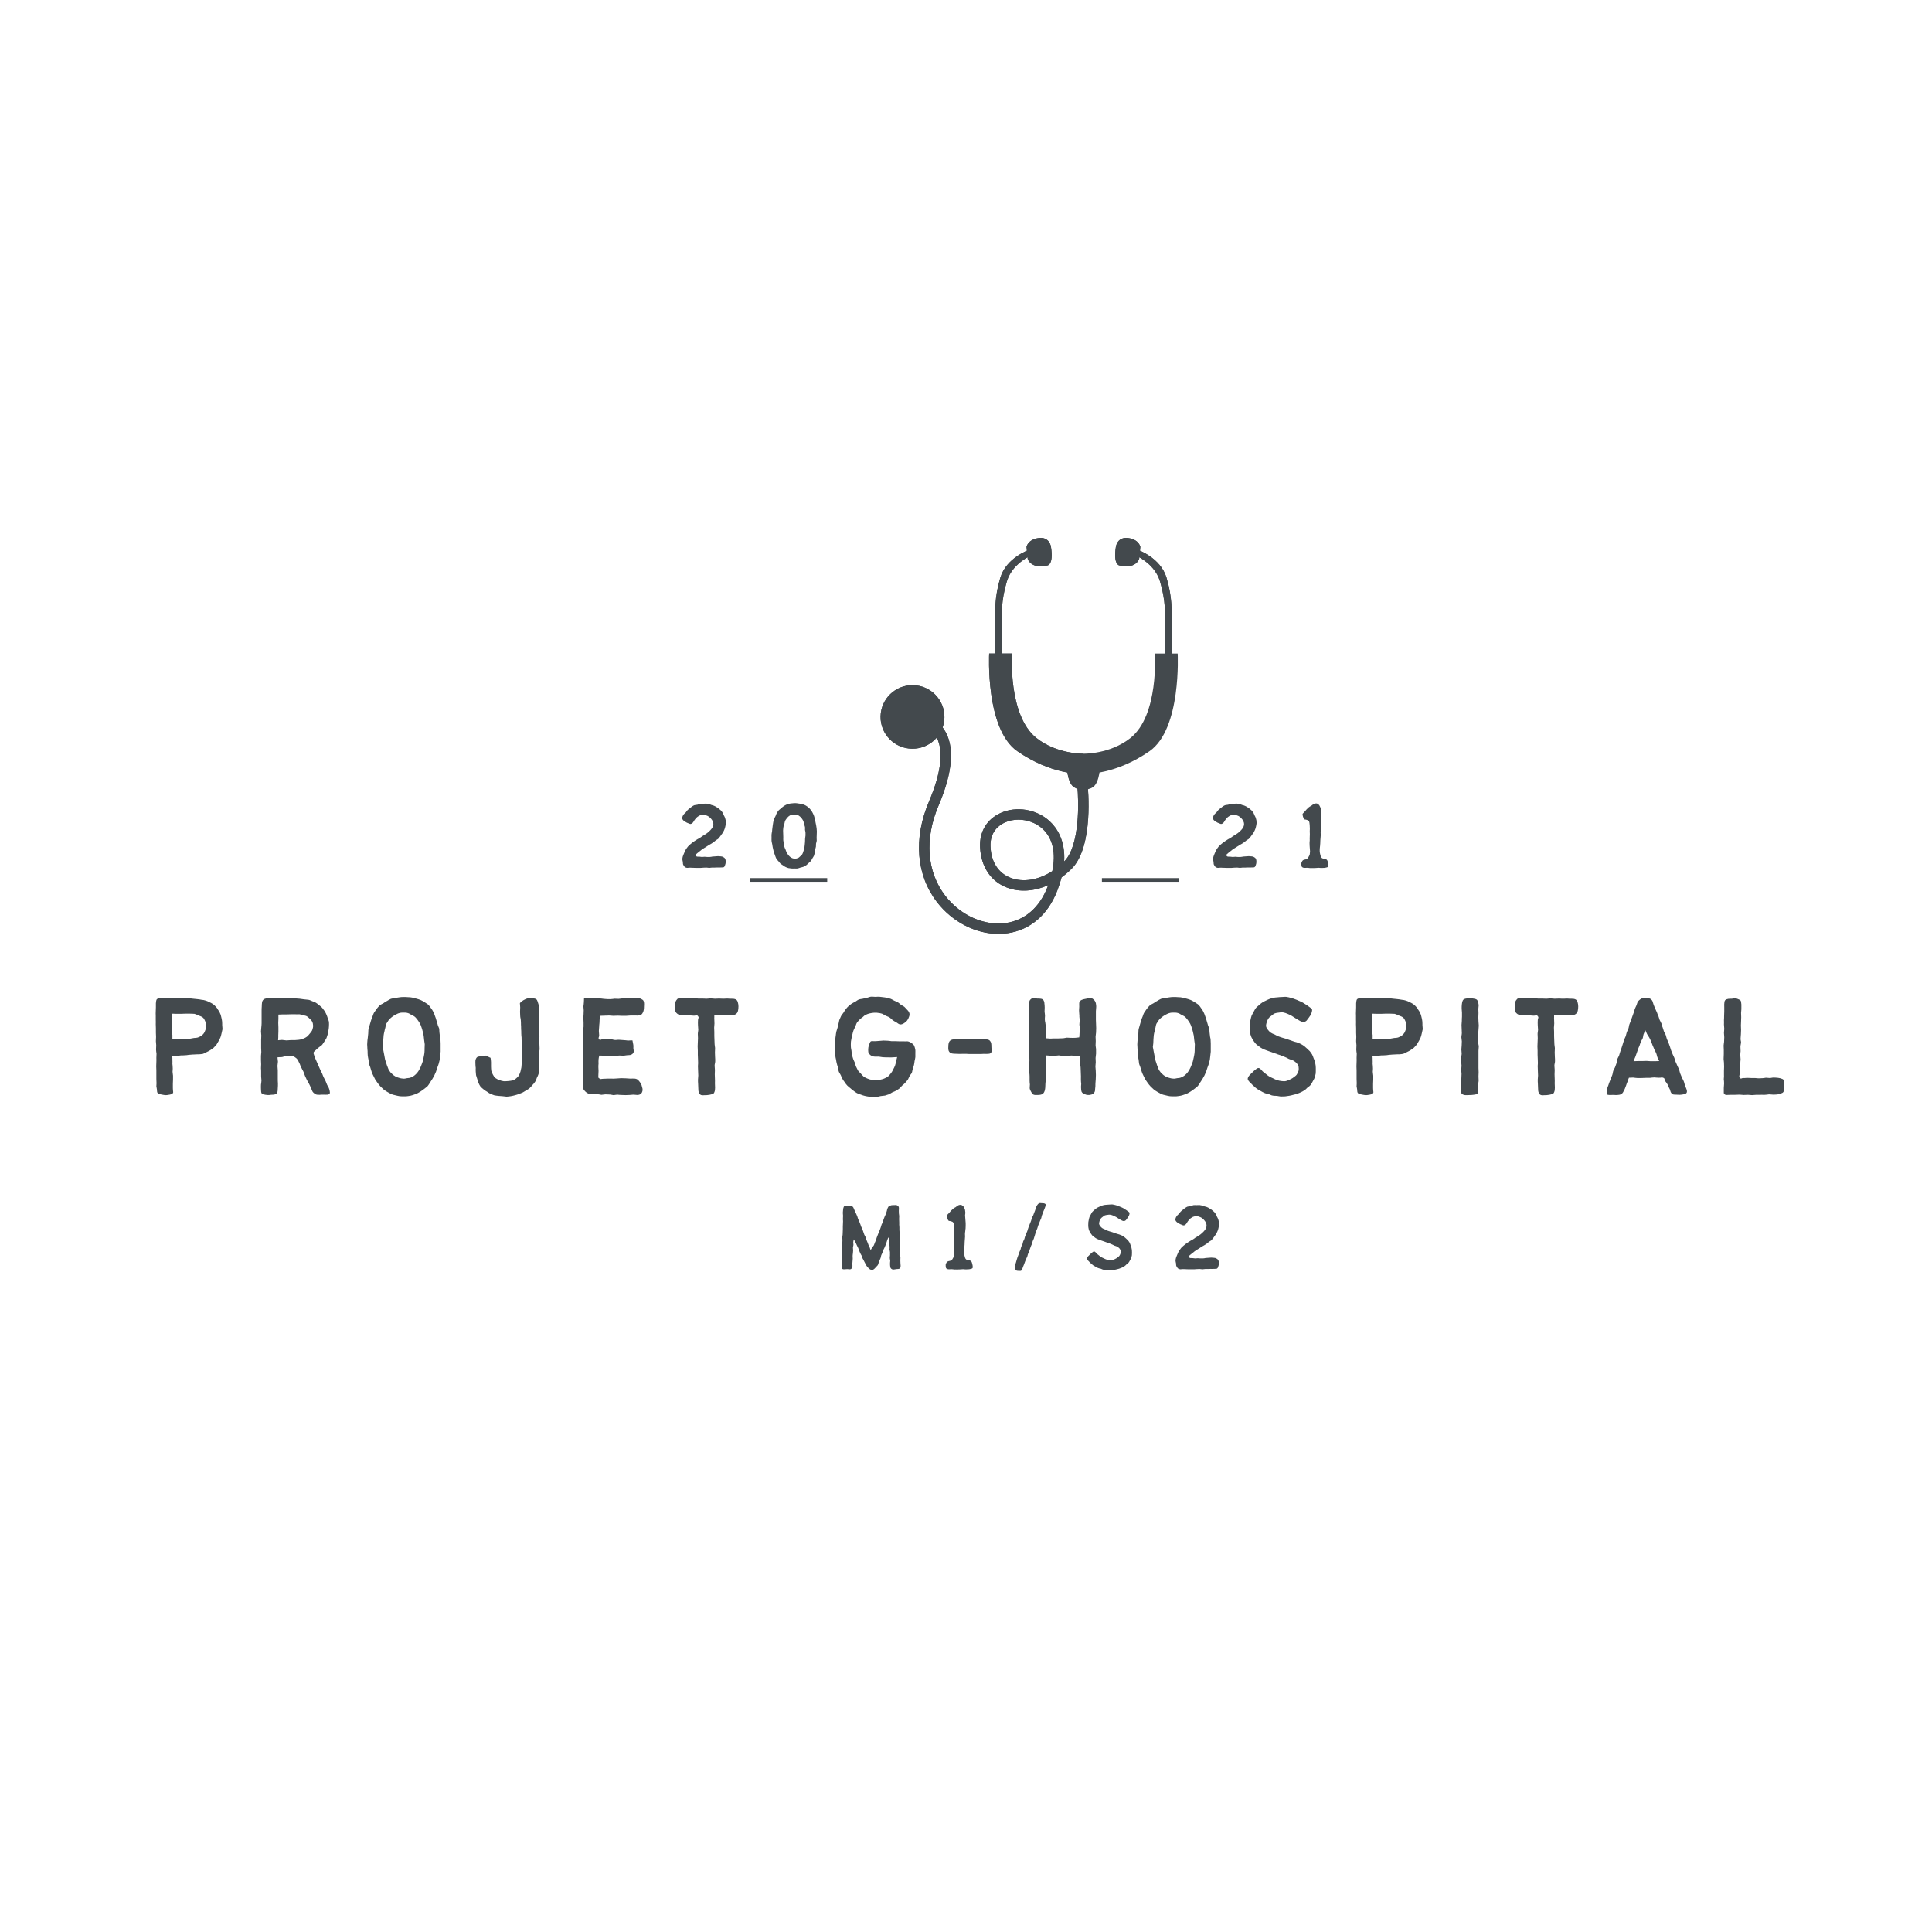 <?xml version="1.0" encoding="UTF-8"?>
<svg xmlns="http://www.w3.org/2000/svg" xmlns:xlink="http://www.w3.org/1999/xlink" width="375pt" height="375pt" viewBox="0 0 375 375" version="1.2">
<defs>
<g>
<symbol overflow="visible" id="glyph0-0">
<path style="stroke:none;" d="M 3.57 -2.059 C 3.59 -2.215 3.531 -2.395 3.551 -2.59 C 3.551 -2.766 3.59 -2.941 3.609 -3.117 C 3.609 -3.293 3.648 -3.473 3.648 -3.648 C 3.648 -3.844 3.609 -4.02 3.609 -4.195 C 3.629 -4.375 3.688 -4.551 3.707 -4.727 C 3.707 -4.922 3.668 -5.098 3.668 -5.258 C 3.707 -5.57 3.766 -5.785 3.785 -5.785 C 3.844 -5.688 3.98 -5.453 4.117 -5.199 C 4.234 -4.961 4.336 -4.707 4.395 -4.59 C 4.473 -4.434 4.551 -4.277 4.629 -4.117 C 4.707 -3.961 4.746 -3.785 4.805 -3.629 C 4.883 -3.453 4.941 -3.293 5.02 -3.137 C 5.078 -2.961 5.199 -2.824 5.277 -2.668 C 5.336 -2.512 5.375 -2.332 5.453 -2.156 C 5.531 -2 5.629 -1.863 5.707 -1.688 C 5.785 -1.531 5.863 -1.391 5.941 -1.234 C 6.02 -1.059 6.117 -0.902 6.199 -0.746 C 6.258 -0.629 6.375 -0.492 6.492 -0.371 C 6.609 -0.254 6.707 -0.098 6.844 -0.02 C 7 0.078 7.18 0.156 7.316 0.156 C 7.453 0.156 7.609 0.059 7.746 -0.059 C 7.863 -0.156 7.961 -0.293 8.082 -0.41 C 8.199 -0.531 8.316 -0.648 8.414 -0.766 C 8.512 -0.902 8.551 -1.059 8.59 -1.234 C 8.648 -1.41 8.727 -1.57 8.785 -1.727 C 8.863 -1.883 8.902 -2.039 8.984 -2.195 C 9.043 -2.375 9.043 -2.551 9.102 -2.707 C 9.16 -2.863 9.238 -3.02 9.316 -3.176 C 9.375 -3.336 9.414 -3.492 9.473 -3.668 C 9.531 -3.824 9.648 -3.961 9.707 -4.117 C 9.766 -4.277 9.844 -4.434 9.906 -4.59 C 9.965 -4.746 10.023 -4.902 10.082 -5.059 C 10.141 -5.219 10.18 -5.395 10.238 -5.551 C 10.297 -5.707 10.355 -5.863 10.414 -6.02 C 10.648 -6.395 10.629 -6.059 10.629 -5.863 C 10.629 -5.688 10.609 -5.512 10.609 -5.336 C 10.629 -5.176 10.668 -5 10.688 -4.824 C 10.688 -4.668 10.727 -4.492 10.727 -4.316 C 10.746 -4.156 10.707 -3.98 10.707 -3.805 C 10.727 -3.629 10.805 -3.473 10.805 -3.293 C 10.805 -3.137 10.785 -2.941 10.805 -2.746 C 10.805 -2.57 10.766 -2.375 10.766 -2.176 C 10.785 -2 10.824 -1.805 10.848 -1.629 C 10.848 -1.434 10.785 -1.234 10.805 -1.059 C 10.805 -0.863 10.824 -0.668 10.848 -0.512 C 10.867 -0.273 10.965 -0.156 11.062 -0.078 C 11.18 0.02 11.316 0.078 11.512 0.059 C 11.668 0.059 11.828 0 12.023 -0.02 C 12.316 -0.039 12.512 -0.039 12.648 -0.098 C 12.789 -0.195 12.867 -0.352 12.867 -0.668 C 12.867 -0.844 12.828 -1.02 12.828 -1.195 C 12.809 -1.371 12.809 -1.551 12.809 -1.727 C 12.809 -1.902 12.828 -2.078 12.828 -2.254 C 12.809 -2.434 12.75 -2.609 12.75 -2.785 C 12.75 -2.961 12.727 -3.137 12.727 -3.316 C 12.707 -3.492 12.727 -3.688 12.727 -3.863 C 12.707 -4.039 12.707 -4.215 12.707 -4.395 C 12.688 -4.57 12.727 -4.746 12.727 -4.922 C 12.707 -5.098 12.688 -5.297 12.668 -5.473 C 12.668 -5.648 12.707 -5.824 12.707 -6 C 12.688 -6.18 12.688 -6.355 12.668 -6.531 C 12.668 -6.707 12.668 -6.883 12.668 -7.082 C 12.668 -7.258 12.648 -7.434 12.629 -7.609 C 12.629 -7.785 12.629 -7.961 12.629 -8.141 C 12.629 -8.316 12.609 -8.492 12.59 -8.668 C 12.59 -8.844 12.609 -9.023 12.59 -9.199 C 12.59 -9.375 12.57 -9.551 12.57 -9.727 C 12.57 -9.906 12.59 -10.082 12.59 -10.258 C 12.59 -10.434 12.551 -10.609 12.531 -10.785 C 12.531 -10.965 12.531 -11.141 12.512 -11.316 C 12.512 -11.492 12.531 -11.668 12.531 -11.848 C 12.531 -12.062 12.453 -12.199 12.336 -12.297 C 12.238 -12.375 12.102 -12.453 11.887 -12.453 C 11.727 -12.453 11.57 -12.453 11.375 -12.434 C 11.18 -12.453 11.023 -12.414 10.887 -12.355 C 10.727 -12.316 10.57 -12.238 10.473 -12.102 C 10.395 -11.965 10.316 -11.809 10.258 -11.629 C 10.219 -11.473 10.199 -11.297 10.141 -11.16 C 10.082 -10.984 10.023 -10.805 9.965 -10.648 C 9.883 -10.473 9.805 -10.316 9.746 -10.16 C 9.688 -9.984 9.609 -9.824 9.551 -9.648 C 9.473 -9.492 9.473 -9.297 9.395 -9.121 C 9.336 -8.965 9.219 -8.805 9.16 -8.648 C 9.102 -8.473 9.082 -8.297 9.004 -8.121 C 8.941 -7.961 8.883 -7.785 8.824 -7.629 C 8.746 -7.453 8.668 -7.297 8.609 -7.121 C 8.531 -6.961 8.473 -6.785 8.414 -6.629 C 8.355 -6.453 8.277 -6.297 8.219 -6.117 C 8.16 -5.941 8.121 -5.766 8.062 -5.609 C 8 -5.434 7.902 -5.277 7.844 -5.117 C 7.785 -4.961 7.746 -4.785 7.648 -4.609 C 7.57 -4.473 7.434 -4.355 7.316 -4.176 C 7.238 -4.039 7.16 -3.863 7.039 -3.707 C 6.98 -3.863 6.922 -4.059 6.863 -4.215 C 6.805 -4.395 6.688 -4.551 6.629 -4.707 C 6.551 -4.883 6.512 -5.059 6.434 -5.219 C 6.375 -5.395 6.277 -5.551 6.219 -5.727 C 6.141 -5.883 6.141 -6.078 6.059 -6.238 C 6 -6.414 5.863 -6.551 5.805 -6.727 C 5.727 -6.883 5.707 -7.082 5.629 -7.238 C 5.57 -7.414 5.512 -7.57 5.453 -7.746 C 5.375 -7.922 5.297 -8.082 5.219 -8.238 C 5.156 -8.414 5.098 -8.57 5.039 -8.746 C 4.961 -8.902 4.902 -9.082 4.844 -9.258 C 4.785 -9.414 4.688 -9.57 4.609 -9.746 C 4.551 -9.906 4.512 -10.082 4.453 -10.258 C 4.375 -10.414 4.316 -10.59 4.234 -10.766 C 4.176 -10.906 4.078 -11.043 4.02 -11.199 C 3.961 -11.375 3.902 -11.512 3.824 -11.668 C 3.746 -11.828 3.707 -11.984 3.59 -12.102 C 3.492 -12.219 3.336 -12.258 3.156 -12.316 C 3.02 -12.336 2.863 -12.355 2.668 -12.316 C 2.453 -12.355 2.273 -12.375 2.137 -12.336 C 1.961 -12.297 1.844 -12.199 1.785 -11.984 C 1.727 -11.867 1.707 -11.688 1.688 -11.453 C 1.688 -11.297 1.648 -11.121 1.648 -10.926 C 1.648 -10.766 1.688 -10.57 1.688 -10.375 C 1.688 -10.199 1.668 -10.023 1.668 -9.844 C 1.648 -9.668 1.688 -9.492 1.688 -9.336 C 1.688 -9.16 1.668 -8.984 1.668 -8.805 C 1.668 -8.629 1.668 -8.453 1.648 -8.277 C 1.648 -8.121 1.648 -7.941 1.648 -7.766 C 1.629 -7.59 1.629 -7.414 1.629 -7.238 C 1.609 -7.082 1.609 -6.902 1.609 -6.727 C 1.609 -6.551 1.551 -6.375 1.531 -6.199 C 1.531 -6.039 1.57 -5.863 1.57 -5.688 C 1.551 -5.512 1.551 -5.336 1.551 -5.156 C 1.551 -4.98 1.473 -4.824 1.473 -4.648 C 1.473 -4.473 1.492 -4.297 1.473 -4.117 C 1.473 -3.941 1.473 -3.766 1.453 -3.59 C 1.453 -3.414 1.492 -3.234 1.473 -3.078 C 1.473 -2.902 1.473 -2.727 1.473 -2.551 C 1.473 -2.375 1.453 -2.195 1.453 -2.02 C 1.434 -1.844 1.41 -1.668 1.41 -1.492 C 1.391 -1.391 1.434 -1.215 1.434 -1.039 C 1.434 -0.883 1.434 -0.727 1.434 -0.57 C 1.434 -0.371 1.434 -0.195 1.492 -0.117 C 1.59 0 1.766 0.039 1.961 0.02 C 2.156 0.02 2.352 -0.02 2.492 -0.02 C 2.629 -0.02 2.805 0.02 2.961 0.02 C 3.137 0.02 3.273 -0.02 3.355 -0.156 C 3.414 -0.273 3.492 -0.41 3.512 -0.59 C 3.531 -0.746 3.492 -0.902 3.492 -1.059 C 3.492 -1.234 3.512 -1.391 3.531 -1.531 C 3.531 -1.668 3.57 -1.863 3.57 -2.059 Z M 3.57 -2.059 "/>
</symbol>
<symbol overflow="visible" id="glyph0-1">
<path style="stroke:none;" d="M 5.02 -8.941 C 5.02 -9.121 4.98 -9.277 4.98 -9.453 C 4.98 -9.609 4.941 -9.785 4.941 -9.945 C 4.941 -10.121 4.922 -10.277 4.902 -10.453 C 4.902 -10.629 4.961 -10.785 4.961 -10.965 C 4.941 -11.121 4.922 -11.297 4.902 -11.453 C 4.883 -11.648 4.785 -11.789 4.727 -11.926 C 4.668 -12.102 4.57 -12.219 4.453 -12.297 C 4.316 -12.414 4.195 -12.492 4.02 -12.492 C 3.883 -12.492 3.707 -12.473 3.551 -12.375 C 3.375 -12.297 3.234 -12.16 3.078 -12.043 C 2.922 -11.945 2.746 -11.887 2.59 -11.746 C 2.453 -11.629 2.312 -11.473 2.176 -11.355 C 2.039 -11.219 1.941 -11.062 1.805 -10.926 C 1.668 -10.785 1.531 -10.648 1.41 -10.512 C 1.332 -10.434 1.371 -10.18 1.453 -9.926 C 1.531 -9.668 1.629 -9.434 1.766 -9.375 C 1.961 -9.375 2.117 -9.316 2.234 -9.277 C 2.434 -9.238 2.531 -9.16 2.629 -9.023 C 2.688 -8.902 2.707 -8.746 2.727 -8.551 C 2.746 -8.414 2.766 -8.258 2.766 -8.062 C 2.766 -7.922 2.785 -7.746 2.785 -7.57 C 2.785 -7.414 2.766 -7.258 2.766 -7.082 C 2.766 -6.883 2.785 -6.688 2.785 -6.512 C 2.785 -6.316 2.766 -6.117 2.766 -5.941 C 2.746 -5.746 2.766 -5.551 2.766 -5.375 C 2.766 -5.176 2.727 -4.98 2.727 -4.805 C 2.727 -4.609 2.746 -4.414 2.746 -4.234 C 2.766 -4.039 2.766 -3.863 2.785 -3.688 C 2.785 -3.512 2.824 -3.316 2.824 -3.156 C 2.805 -2.961 2.785 -2.785 2.766 -2.609 C 2.727 -2.434 2.629 -2.273 2.551 -2.137 C 2.473 -1.961 2.375 -1.824 2.215 -1.727 C 2.078 -1.648 1.902 -1.59 1.707 -1.57 C 1.59 -1.551 1.434 -1.473 1.332 -1.332 C 1.254 -1.215 1.176 -1.059 1.137 -0.902 C 1.117 -0.766 1.156 -0.609 1.156 -0.43 C 1.176 -0.234 1.254 -0.137 1.371 -0.078 C 1.492 0 1.629 0.02 1.805 0.02 C 1.98 0.02 2.156 0 2.273 0 C 2.453 0 2.648 0.039 2.824 0.059 C 3.02 0.059 3.195 0.039 3.395 0.059 C 3.57 0.059 3.766 0.039 3.941 0.039 C 4.137 0.039 4.316 0.02 4.512 0 C 4.688 0 4.883 0.059 5.059 0.039 C 5.176 0.039 5.375 0.02 5.57 0.02 C 5.746 0.02 5.922 -0.039 6.078 -0.078 C 6.277 -0.117 6.395 -0.195 6.395 -0.391 C 6.395 -0.609 6.355 -0.805 6.316 -0.961 C 6.258 -1.195 6.219 -1.391 6.098 -1.531 C 5.941 -1.688 5.727 -1.746 5.57 -1.766 C 5.336 -1.766 5.156 -1.824 5.039 -1.98 C 4.922 -2.098 4.883 -2.293 4.824 -2.512 C 4.785 -2.688 4.727 -2.883 4.707 -3.078 C 4.707 -3.273 4.688 -3.473 4.707 -3.668 C 4.707 -3.883 4.766 -4.078 4.766 -4.234 C 4.785 -4.434 4.785 -4.609 4.805 -4.766 C 4.805 -4.961 4.824 -5.117 4.824 -5.297 C 4.844 -5.473 4.844 -5.648 4.863 -5.824 C 4.883 -6 4.902 -6.18 4.902 -6.336 C 4.922 -6.512 4.863 -6.688 4.883 -6.863 C 4.883 -7.039 4.922 -7.219 4.941 -7.395 C 4.941 -7.57 4.98 -7.727 5 -7.902 C 5 -8.082 5.02 -8.258 5.02 -8.434 C 5.02 -8.609 5.02 -8.785 5.02 -8.941 Z M 5.02 -8.941 "/>
</symbol>
<symbol overflow="visible" id="glyph0-2">
<path style="stroke:none;" d="M 4.668 -10.965 C 4.609 -10.824 4.551 -10.648 4.473 -10.453 C 4.414 -10.297 4.297 -10.16 4.234 -9.984 C 4.176 -9.805 4.137 -9.629 4.078 -9.453 C 4.02 -9.297 3.941 -9.121 3.883 -8.941 C 3.805 -8.785 3.746 -8.609 3.688 -8.434 C 3.609 -8.277 3.551 -8.102 3.492 -7.922 C 3.414 -7.766 3.395 -7.57 3.336 -7.414 C 3.273 -7.238 3.195 -7.082 3.117 -6.902 C 3.059 -6.727 2.98 -6.57 2.902 -6.395 C 2.844 -6.238 2.824 -6.039 2.766 -5.883 C 2.707 -5.707 2.59 -5.551 2.531 -5.395 C 2.473 -5.219 2.453 -5.039 2.395 -4.863 C 2.332 -4.688 2.215 -4.551 2.156 -4.375 C 2.078 -4.195 2.078 -4 2.02 -3.844 C 1.961 -3.668 1.863 -3.512 1.805 -3.355 C 1.727 -3.176 1.688 -3 1.629 -2.844 C 1.551 -2.648 1.492 -2.492 1.434 -2.332 C 1.352 -2.117 1.312 -1.922 1.273 -1.824 C 1.215 -1.648 1.176 -1.492 1.137 -1.332 C 1.078 -1.156 1.02 -1 0.98 -0.844 C 0.941 -0.668 0.941 -0.492 0.941 -0.352 C 0.922 -0.156 0.98 0 1.059 0.117 C 1.156 0.234 1.273 0.312 1.492 0.312 C 1.727 0.312 1.883 0.352 2 0.332 C 2.156 0.312 2.234 0.215 2.332 -0.02 C 2.395 -0.117 2.434 -0.293 2.512 -0.492 C 2.57 -0.629 2.629 -0.785 2.707 -0.961 C 2.766 -1.098 2.805 -1.273 2.883 -1.453 C 2.941 -1.609 3.02 -1.766 3.078 -1.941 C 3.137 -2.098 3.234 -2.254 3.316 -2.434 C 3.375 -2.59 3.395 -2.766 3.453 -2.941 C 3.531 -3.098 3.629 -3.254 3.688 -3.434 C 3.746 -3.59 3.766 -3.766 3.844 -3.941 C 3.902 -4.098 3.961 -4.258 4.02 -4.434 C 4.078 -4.609 4.176 -4.766 4.234 -4.922 C 4.297 -5.098 4.316 -5.277 4.375 -5.434 C 4.434 -5.609 4.531 -5.766 4.59 -5.922 C 4.648 -6.098 4.688 -6.277 4.746 -6.434 C 4.805 -6.609 4.844 -6.785 4.902 -6.941 C 4.961 -7.121 5.02 -7.277 5.078 -7.453 C 5.156 -7.609 5.219 -7.766 5.277 -7.941 C 5.336 -8.102 5.375 -8.277 5.434 -8.453 C 5.492 -8.609 5.57 -8.766 5.629 -8.941 C 5.707 -9.102 5.766 -9.277 5.824 -9.434 C 5.883 -9.609 5.98 -9.766 6.039 -9.926 C 6.098 -10.102 6.098 -10.277 6.16 -10.434 C 6.238 -10.609 6.297 -10.785 6.336 -10.945 C 6.395 -11.102 6.473 -11.258 6.531 -11.395 C 6.59 -11.551 6.668 -11.688 6.707 -11.828 C 6.785 -12.004 6.824 -12.16 6.863 -12.277 C 6.922 -12.492 6.922 -12.609 6.805 -12.688 C 6.727 -12.75 6.59 -12.809 6.355 -12.809 C 6.117 -12.809 5.922 -12.848 5.785 -12.848 C 5.57 -12.809 5.453 -12.707 5.316 -12.531 C 5.238 -12.414 5.117 -12.258 5.02 -12.023 C 4.961 -11.887 4.941 -11.668 4.863 -11.473 C 4.824 -11.355 4.746 -11.18 4.668 -10.965 Z M 4.668 -10.965 "/>
</symbol>
<symbol overflow="visible" id="glyph0-3">
<path style="stroke:none;" d="M 3.414 -9.355 C 3.473 -9.531 3.551 -9.688 3.648 -9.824 C 3.746 -9.965 3.883 -10.062 4.02 -10.16 C 4.156 -10.258 4.277 -10.395 4.453 -10.453 C 4.609 -10.512 4.785 -10.531 4.961 -10.551 C 5.156 -10.59 5.355 -10.609 5.531 -10.57 C 5.727 -10.531 5.902 -10.473 6.078 -10.395 C 6.258 -10.316 6.434 -10.238 6.609 -10.141 C 6.766 -10.043 6.941 -9.926 7.102 -9.824 C 7.277 -9.727 7.434 -9.609 7.59 -9.531 C 7.785 -9.414 7.922 -9.375 8.043 -9.355 C 8.219 -9.336 8.355 -9.375 8.512 -9.512 C 8.609 -9.609 8.688 -9.766 8.824 -9.926 C 8.922 -10.043 9.043 -10.238 9.141 -10.453 C 9.219 -10.688 9.297 -10.945 9.16 -11.062 C 8.883 -11.277 8.766 -11.355 8.629 -11.453 C 8.512 -11.531 8.375 -11.629 8.082 -11.809 C 7.902 -11.926 7.707 -11.984 7.551 -12.062 C 7.375 -12.141 7.199 -12.219 7.02 -12.277 C 6.844 -12.336 6.668 -12.414 6.473 -12.453 C 6.297 -12.492 6.098 -12.551 5.902 -12.57 C 5.727 -12.59 5.531 -12.551 5.336 -12.551 C 5.137 -12.551 4.961 -12.531 4.805 -12.512 C 4.609 -12.492 4.434 -12.492 4.258 -12.453 C 4.078 -12.414 3.922 -12.355 3.746 -12.297 C 3.59 -12.238 3.434 -12.16 3.273 -12.082 C 3.098 -12.004 2.941 -11.926 2.805 -11.828 C 2.648 -11.727 2.512 -11.609 2.395 -11.492 C 2.254 -11.355 2.098 -11.258 2 -11.121 C 1.883 -10.984 1.824 -10.805 1.727 -10.648 C 1.648 -10.492 1.551 -10.355 1.473 -10.18 C 1.41 -10.023 1.371 -9.844 1.332 -9.668 C 1.293 -9.492 1.254 -9.316 1.234 -9.141 C 1.215 -8.965 1.215 -8.785 1.215 -8.59 C 1.215 -8.414 1.215 -8.219 1.254 -8.043 C 1.273 -7.863 1.332 -7.668 1.391 -7.512 C 1.453 -7.336 1.57 -7.18 1.648 -7.02 C 1.746 -6.863 1.863 -6.707 1.98 -6.57 C 2.098 -6.434 2.254 -6.336 2.414 -6.219 C 2.551 -6.098 2.707 -6 2.863 -5.922 C 3.02 -5.844 3.195 -5.766 3.375 -5.707 C 3.531 -5.648 3.707 -5.59 3.863 -5.531 C 4.039 -5.473 4.195 -5.414 4.375 -5.355 C 4.531 -5.297 4.707 -5.238 4.863 -5.176 C 5.039 -5.117 5.199 -5.078 5.375 -5 C 5.531 -4.941 5.688 -4.863 5.844 -4.805 C 6.02 -4.746 6.16 -4.629 6.336 -4.57 C 6.492 -4.512 6.668 -4.473 6.824 -4.395 C 6.98 -4.297 7.121 -4.195 7.238 -4.078 C 7.355 -3.941 7.453 -3.805 7.492 -3.629 C 7.512 -3.473 7.531 -3.293 7.492 -3.098 C 7.453 -2.941 7.375 -2.766 7.258 -2.59 C 7.16 -2.453 7 -2.352 6.844 -2.234 C 6.707 -2.117 6.531 -2.039 6.375 -1.961 C 6.199 -1.883 6.039 -1.805 5.863 -1.766 C 5.668 -1.727 5.492 -1.746 5.316 -1.766 C 5.117 -1.785 4.941 -1.824 4.746 -1.883 C 4.57 -1.941 4.395 -2.02 4.215 -2.117 C 4.039 -2.195 3.863 -2.273 3.707 -2.375 C 3.531 -2.473 3.395 -2.609 3.234 -2.727 C 3.078 -2.863 2.902 -2.961 2.805 -3.098 C 2.648 -3.273 2.551 -3.395 2.414 -3.434 C 2.254 -3.473 2.137 -3.375 1.961 -3.234 C 1.844 -3.156 1.727 -3.039 1.59 -2.902 C 1.434 -2.746 1.273 -2.609 1.176 -2.492 C 1.039 -2.312 0.922 -2.137 0.98 -1.961 C 1.039 -1.824 1.156 -1.668 1.352 -1.512 C 1.434 -1.41 1.551 -1.273 1.746 -1.117 C 1.863 -1 2 -0.883 2.156 -0.766 C 2.293 -0.668 2.473 -0.59 2.629 -0.492 C 2.785 -0.391 2.941 -0.312 3.117 -0.234 C 3.293 -0.156 3.473 -0.137 3.648 -0.098 C 3.824 -0.039 3.98 0.078 4.176 0.098 C 4.336 0.137 4.531 0.117 4.727 0.137 C 4.902 0.156 5.078 0.215 5.277 0.215 C 5.453 0.215 5.629 0.195 5.785 0.195 C 5.98 0.176 6.141 0.137 6.316 0.117 C 6.492 0.098 6.648 0.039 6.824 0 C 7 -0.039 7.16 -0.078 7.316 -0.137 C 7.492 -0.195 7.648 -0.254 7.805 -0.332 C 7.961 -0.41 8.121 -0.492 8.258 -0.59 C 8.414 -0.688 8.531 -0.824 8.648 -0.941 C 8.785 -1.039 8.941 -1.137 9.043 -1.273 C 9.16 -1.41 9.238 -1.57 9.316 -1.727 C 9.395 -1.883 9.492 -2.02 9.551 -2.195 C 9.609 -2.352 9.648 -2.531 9.688 -2.707 C 9.707 -2.863 9.707 -3.039 9.707 -3.215 C 9.707 -3.395 9.707 -3.57 9.688 -3.746 C 9.668 -3.902 9.629 -4.078 9.59 -4.234 C 9.551 -4.414 9.473 -4.57 9.414 -4.727 C 9.355 -4.883 9.316 -5.039 9.219 -5.199 C 9.141 -5.336 9.023 -5.473 8.922 -5.609 C 8.805 -5.727 8.668 -5.844 8.551 -5.961 C 8.414 -6.059 8.316 -6.199 8.16 -6.297 C 8.023 -6.395 7.883 -6.473 7.727 -6.551 C 7.57 -6.629 7.414 -6.688 7.238 -6.746 C 7.082 -6.785 6.922 -6.824 6.766 -6.883 C 6.629 -6.922 6.473 -7 6.316 -7.039 C 6.18 -7.102 6.02 -7.141 5.863 -7.199 C 5.707 -7.258 5.551 -7.277 5.395 -7.336 C 5.238 -7.395 5.059 -7.434 4.883 -7.512 C 4.727 -7.57 4.57 -7.668 4.414 -7.746 C 4.234 -7.805 4.078 -7.883 3.922 -7.98 C 3.766 -8.102 3.648 -8.219 3.551 -8.355 C 3.434 -8.492 3.336 -8.668 3.316 -8.844 C 3.316 -9.023 3.375 -9.199 3.414 -9.355 Z M 3.414 -9.355 "/>
</symbol>
<symbol overflow="visible" id="glyph0-4">
<path style="stroke:none;" d="M 3.863 -2.531 C 3.883 -2.609 4.039 -2.727 4.195 -2.863 C 4.336 -2.961 4.453 -3.078 4.59 -3.176 C 4.746 -3.293 4.863 -3.395 4.98 -3.492 C 5.137 -3.59 5.297 -3.688 5.453 -3.805 C 5.609 -3.902 5.766 -4 5.922 -4.098 C 6.078 -4.195 6.219 -4.297 6.375 -4.395 C 6.531 -4.492 6.707 -4.57 6.863 -4.668 C 7.02 -4.766 7.18 -4.883 7.336 -4.98 C 7.473 -5.078 7.609 -5.219 7.766 -5.336 C 7.883 -5.434 8.062 -5.492 8.18 -5.59 C 8.316 -5.707 8.395 -5.863 8.512 -5.98 C 8.629 -6.098 8.707 -6.258 8.805 -6.395 C 8.902 -6.512 9.004 -6.648 9.102 -6.785 C 9.18 -6.941 9.258 -7.082 9.336 -7.238 C 9.395 -7.395 9.473 -7.531 9.512 -7.688 C 9.57 -7.863 9.59 -8.023 9.629 -8.18 C 9.648 -8.355 9.707 -8.512 9.707 -8.688 C 9.707 -8.844 9.688 -9.023 9.668 -9.219 C 9.629 -9.375 9.59 -9.551 9.531 -9.727 C 9.473 -9.883 9.375 -10.043 9.297 -10.199 C 9.219 -10.355 9.18 -10.551 9.082 -10.688 C 8.984 -10.848 8.863 -10.984 8.746 -11.121 C 8.629 -11.238 8.473 -11.355 8.336 -11.473 C 8.219 -11.57 8.062 -11.688 7.902 -11.766 C 7.766 -11.867 7.609 -11.945 7.434 -12.023 C 7.277 -12.102 7.102 -12.141 6.922 -12.18 C 6.766 -12.238 6.609 -12.316 6.434 -12.355 C 6.258 -12.395 6.078 -12.434 5.902 -12.453 C 5.727 -12.453 5.551 -12.434 5.355 -12.434 C 5.156 -12.434 4.961 -12.453 4.746 -12.434 C 4.551 -12.395 4.375 -12.297 4.176 -12.238 C 3.961 -12.199 3.766 -12.199 3.57 -12.141 C 3.434 -12.102 3.273 -11.984 3.098 -11.867 C 2.961 -11.766 2.824 -11.648 2.668 -11.531 C 2.531 -11.414 2.375 -11.316 2.254 -11.18 C 2.117 -11.062 2.039 -10.887 1.922 -10.746 C 1.785 -10.609 1.629 -10.512 1.531 -10.375 C 1.391 -10.199 1.312 -10.023 1.273 -9.906 C 1.234 -9.727 1.195 -9.59 1.254 -9.473 C 1.312 -9.336 1.41 -9.219 1.531 -9.121 C 1.648 -9.023 1.805 -8.941 1.902 -8.883 C 2.059 -8.766 2.234 -8.707 2.395 -8.648 C 2.57 -8.57 2.746 -8.473 2.902 -8.512 C 3.059 -8.551 3.215 -8.648 3.355 -8.844 C 3.453 -8.984 3.531 -9.141 3.629 -9.277 C 3.746 -9.414 3.844 -9.57 3.961 -9.688 C 4.098 -9.824 4.234 -9.926 4.395 -10.023 C 4.531 -10.121 4.707 -10.199 4.883 -10.238 C 5.039 -10.277 5.219 -10.277 5.414 -10.277 C 5.609 -10.277 5.785 -10.219 5.961 -10.141 C 6.141 -10.082 6.297 -10.004 6.434 -9.883 C 6.59 -9.766 6.727 -9.648 6.844 -9.492 C 6.961 -9.355 7.082 -9.199 7.141 -9.043 C 7.238 -8.844 7.277 -8.648 7.277 -8.492 C 7.277 -8.316 7.238 -8.141 7.16 -7.961 C 7.102 -7.805 7 -7.648 6.863 -7.492 C 6.766 -7.375 6.648 -7.238 6.492 -7.102 C 6.355 -6.98 6.219 -6.844 6.059 -6.727 C 5.902 -6.609 5.746 -6.531 5.59 -6.414 C 5.434 -6.316 5.258 -6.219 5.098 -6.117 C 4.941 -6 4.805 -5.883 4.629 -5.785 C 4.473 -5.688 4.297 -5.59 4.137 -5.512 C 3.961 -5.414 3.805 -5.297 3.648 -5.199 C 3.492 -5.098 3.355 -5 3.195 -4.883 C 3.039 -4.766 2.902 -4.648 2.766 -4.531 C 2.629 -4.395 2.473 -4.277 2.352 -4.137 C 2.234 -4 2.137 -3.844 2.02 -3.688 C 1.922 -3.531 1.824 -3.375 1.746 -3.195 C 1.668 -3.039 1.59 -2.863 1.531 -2.688 C 1.473 -2.512 1.371 -2.352 1.332 -2.156 C 1.293 -2 1.254 -1.824 1.254 -1.648 C 1.254 -1.473 1.332 -1.293 1.352 -1.137 C 1.371 -0.961 1.352 -0.766 1.41 -0.629 C 1.473 -0.449 1.59 -0.293 1.707 -0.176 C 1.824 -0.059 2 0 2.176 0.02 C 2.352 0.02 2.531 -0.02 2.707 -0.02 C 2.883 -0.02 3.059 0 3.254 0 C 3.434 0 3.609 0.02 3.785 0.02 C 3.961 0.02 4.137 0.02 4.316 0.02 C 4.512 0.02 4.688 0.02 4.863 0.02 C 5.039 0.02 5.219 -0.02 5.395 -0.02 C 5.57 -0.02 5.766 -0.02 5.941 -0.039 C 6.117 -0.039 6.297 0.02 6.473 0.02 C 6.648 0.02 6.844 -0.039 7.02 -0.039 C 7.199 -0.059 7.375 -0.02 7.551 -0.039 C 7.727 -0.039 7.902 -0.059 8.102 -0.059 C 8.277 -0.059 8.453 -0.039 8.629 -0.059 C 8.805 -0.059 8.984 -0.078 9.16 -0.078 C 9.277 -0.078 9.414 -0.176 9.492 -0.352 C 9.551 -0.492 9.59 -0.648 9.629 -0.785 C 9.668 -0.941 9.668 -1.117 9.668 -1.234 C 9.668 -1.41 9.648 -1.59 9.57 -1.727 C 9.492 -1.883 9.355 -2 9.199 -2.078 C 9.062 -2.156 8.902 -2.215 8.727 -2.215 C 8.551 -2.215 8.375 -2.254 8.18 -2.254 C 8 -2.254 7.824 -2.234 7.629 -2.215 C 7.453 -2.215 7.277 -2.195 7.082 -2.176 C 6.961 -2.156 6.785 -2.098 6.57 -2.098 C 6.434 -2.098 6.258 -2.098 6.078 -2.098 C 5.902 -2.098 5.746 -2.137 5.57 -2.137 C 5.395 -2.137 5.238 -2.098 5.059 -2.098 C 4.883 -2.098 4.727 -2.156 4.57 -2.156 C 4.297 -2.156 4.117 -2.156 4.078 -2.176 C 3.961 -2.234 3.805 -2.293 3.863 -2.531 Z M 3.863 -2.531 "/>
</symbol>
<symbol overflow="visible" id="glyph0-5">
<path style="stroke:none;" d="M 10.102 -7.039 C 10.082 -7.238 10.082 -7.434 10.062 -7.648 C 10.043 -7.844 9.984 -8.043 9.965 -8.258 C 9.926 -8.453 9.883 -8.648 9.844 -8.844 C 9.805 -9.062 9.785 -9.258 9.727 -9.453 C 9.688 -9.648 9.629 -9.844 9.57 -10.023 C 9.512 -10.219 9.414 -10.395 9.336 -10.57 C 9.258 -10.746 9.16 -10.926 9.062 -11.082 C 8.941 -11.238 8.805 -11.395 8.668 -11.531 C 8.531 -11.668 8.375 -11.789 8.219 -11.906 C 8.062 -12.023 7.883 -12.121 7.707 -12.199 C 7.531 -12.277 7.336 -12.336 7.141 -12.395 C 6.961 -12.434 6.766 -12.434 6.57 -12.473 C 6.375 -12.492 6.18 -12.551 5.98 -12.551 C 5.766 -12.57 5.57 -12.531 5.355 -12.512 C 5.156 -12.492 4.941 -12.492 4.746 -12.434 C 4.551 -12.375 4.355 -12.316 4.156 -12.238 C 3.98 -12.16 3.805 -12.043 3.629 -11.926 C 3.453 -11.828 3.316 -11.668 3.156 -11.531 C 3 -11.395 2.824 -11.297 2.688 -11.141 C 2.551 -10.984 2.453 -10.805 2.332 -10.629 C 2.234 -10.453 2.176 -10.258 2.098 -10.062 C 2.02 -9.863 1.883 -9.707 1.824 -9.492 C 1.766 -9.297 1.707 -9.102 1.648 -8.902 C 1.609 -8.707 1.59 -8.492 1.551 -8.297 C 1.512 -8.102 1.492 -7.883 1.473 -7.688 C 1.434 -7.473 1.434 -7.277 1.41 -7.059 C 1.391 -6.863 1.312 -6.668 1.312 -6.453 C 1.293 -6.258 1.312 -6.039 1.312 -5.844 C 1.312 -5.629 1.293 -5.434 1.312 -5.219 C 1.332 -5.02 1.391 -4.805 1.434 -4.609 C 1.453 -4.414 1.492 -4.195 1.531 -4 C 1.57 -3.805 1.629 -3.59 1.668 -3.395 C 1.727 -3.195 1.785 -3 1.844 -2.805 C 1.902 -2.609 1.961 -2.434 2.039 -2.254 C 2.117 -2.059 2.176 -1.863 2.273 -1.707 C 2.375 -1.531 2.551 -1.41 2.668 -1.254 C 2.805 -1.098 2.902 -0.941 3.039 -0.805 C 3.195 -0.668 3.375 -0.59 3.531 -0.469 C 3.688 -0.352 3.844 -0.234 4.02 -0.156 C 4.195 -0.059 4.395 0 4.59 0.059 C 4.766 0.098 4.961 0.117 5.156 0.137 C 5.355 0.156 5.551 0.156 5.746 0.137 C 5.961 0.137 6.16 0.176 6.355 0.137 C 6.551 0.098 6.746 0.02 6.922 -0.039 C 7.121 -0.098 7.336 -0.117 7.512 -0.195 C 7.688 -0.293 7.863 -0.391 8.043 -0.492 C 8.219 -0.609 8.336 -0.766 8.492 -0.902 C 8.629 -1.039 8.805 -1.156 8.941 -1.312 C 9.062 -1.473 9.141 -1.648 9.238 -1.824 C 9.336 -2 9.473 -2.156 9.551 -2.352 C 9.609 -2.531 9.668 -2.746 9.707 -2.941 C 9.746 -3.117 9.746 -3.316 9.785 -3.531 C 9.824 -3.707 9.883 -3.902 9.926 -4.098 C 9.945 -4.297 9.926 -4.492 9.945 -4.688 C 9.984 -4.883 10.062 -5.059 10.082 -5.258 C 10.102 -5.453 10.043 -5.668 10.062 -5.844 C 10.062 -6.059 10.082 -6.258 10.082 -6.434 C 10.082 -6.629 10.102 -6.824 10.102 -7.039 Z M 7.824 -5.629 C 7.805 -5.434 7.824 -5.219 7.805 -5 C 7.785 -4.785 7.766 -4.59 7.746 -4.375 C 7.707 -4.156 7.707 -3.941 7.668 -3.746 C 7.629 -3.531 7.512 -3.336 7.473 -3.137 C 7.414 -2.961 7.375 -2.785 7.258 -2.609 C 7.16 -2.453 7.02 -2.332 6.863 -2.215 C 6.727 -2.078 6.59 -1.941 6.414 -1.883 C 6.238 -1.805 6.039 -1.766 5.844 -1.766 C 5.609 -1.766 5.375 -1.824 5.176 -1.941 C 4.961 -2.059 4.766 -2.215 4.629 -2.395 C 4.453 -2.59 4.336 -2.805 4.234 -2.98 C 4.137 -3.176 4.098 -3.375 4.02 -3.551 C 3.941 -3.746 3.824 -3.922 3.785 -4.117 C 3.727 -4.316 3.727 -4.531 3.688 -4.727 C 3.668 -4.922 3.609 -5.137 3.59 -5.336 C 3.57 -5.531 3.59 -5.746 3.59 -5.941 C 3.57 -6.16 3.57 -6.375 3.57 -6.59 C 3.57 -6.785 3.551 -7 3.551 -7.219 C 3.57 -7.414 3.57 -7.629 3.609 -7.844 C 3.629 -8.062 3.727 -8.258 3.785 -8.453 C 3.824 -8.648 3.863 -8.863 3.922 -9.082 C 4 -9.258 4.137 -9.395 4.234 -9.551 C 4.355 -9.707 4.473 -9.844 4.609 -9.965 C 4.766 -10.062 4.902 -10.199 5.098 -10.258 C 5.258 -10.316 5.453 -10.297 5.668 -10.297 C 5.883 -10.316 6.098 -10.316 6.277 -10.277 C 6.492 -10.219 6.648 -10.082 6.805 -9.965 C 6.961 -9.844 7.102 -9.688 7.219 -9.512 C 7.316 -9.355 7.453 -9.18 7.512 -8.984 C 7.57 -8.785 7.59 -8.609 7.629 -8.434 C 7.688 -8.258 7.766 -8.102 7.805 -7.902 C 7.824 -7.746 7.805 -7.551 7.805 -7.355 C 7.824 -7.199 7.902 -7 7.902 -6.805 C 7.902 -6.648 7.902 -6.453 7.902 -6.258 C 7.902 -6.059 7.824 -5.863 7.824 -5.629 Z M 7.824 -5.629 "/>
</symbol>
<symbol overflow="visible" id="glyph1-0">
<path style="stroke:none;" d="M 6.316 -7.562 C 6.613 -7.562 6.879 -7.621 7.176 -7.648 C 7.473 -7.648 7.738 -7.648 8.035 -7.68 C 8.332 -7.68 8.598 -7.77 8.895 -7.77 C 9.191 -7.797 9.457 -7.828 9.754 -7.828 C 10.051 -7.855 10.316 -7.855 10.613 -7.855 C 10.883 -7.887 11.148 -7.887 11.414 -7.945 C 11.684 -8.035 11.918 -8.184 12.156 -8.301 C 12.422 -8.422 12.633 -8.539 12.867 -8.688 C 13.074 -8.836 13.312 -8.984 13.52 -9.16 C 13.699 -9.34 13.875 -9.547 14.055 -9.754 C 14.203 -9.992 14.32 -10.23 14.469 -10.465 C 14.59 -10.703 14.734 -10.91 14.824 -11.18 C 14.914 -11.445 14.973 -11.684 15.031 -11.949 C 15.062 -12.215 15.18 -12.484 15.211 -12.75 C 15.211 -13.016 15.152 -13.285 15.152 -13.52 C 15.152 -13.816 15.152 -14.055 15.121 -14.32 C 15.094 -14.59 15.031 -14.824 14.973 -15.062 C 14.914 -15.328 14.855 -15.598 14.734 -15.805 C 14.648 -16.07 14.5 -16.277 14.352 -16.484 C 14.23 -16.723 14.082 -16.93 13.906 -17.109 C 13.727 -17.316 13.52 -17.492 13.312 -17.641 C 13.105 -17.789 12.867 -17.879 12.633 -17.996 C 12.395 -18.117 12.156 -18.234 11.918 -18.293 C 11.684 -18.383 11.414 -18.414 11.148 -18.441 C 10.883 -18.5 10.613 -18.531 10.348 -18.562 C 10.082 -18.59 9.812 -18.621 9.52 -18.648 C 9.25 -18.68 8.984 -18.711 8.719 -18.738 C 8.449 -18.738 8.184 -18.77 7.918 -18.77 C 7.648 -18.797 7.383 -18.797 7.086 -18.797 C 6.82 -18.797 6.555 -18.77 6.285 -18.77 C 6.02 -18.77 5.754 -18.797 5.484 -18.797 C 5.188 -18.77 4.922 -18.828 4.656 -18.797 C 4.359 -18.797 4.121 -18.738 3.883 -18.738 C 3.586 -18.711 3.352 -18.738 3.145 -18.738 C 2.789 -18.738 2.551 -18.68 2.43 -18.5 C 2.344 -18.355 2.312 -18.117 2.281 -17.762 C 2.281 -17.555 2.281 -17.285 2.281 -16.988 C 2.281 -16.723 2.254 -16.457 2.254 -16.16 C 2.254 -15.895 2.223 -15.625 2.254 -15.359 C 2.254 -15.094 2.254 -14.797 2.254 -14.527 C 2.281 -14.262 2.254 -13.996 2.254 -13.699 C 2.254 -13.434 2.281 -13.164 2.281 -12.898 C 2.281 -12.602 2.281 -12.336 2.281 -12.066 C 2.281 -11.801 2.312 -11.504 2.312 -11.238 C 2.312 -10.969 2.281 -10.703 2.281 -10.406 C 2.281 -10.141 2.344 -9.875 2.344 -9.605 C 2.344 -9.34 2.312 -9.043 2.312 -8.777 C 2.312 -8.508 2.371 -8.242 2.402 -7.977 C 2.402 -7.68 2.371 -7.414 2.371 -7.145 C 2.402 -6.879 2.371 -6.613 2.371 -6.344 C 2.371 -6.047 2.344 -5.781 2.344 -5.516 C 2.344 -5.25 2.371 -4.98 2.371 -4.715 C 2.371 -4.418 2.371 -4.152 2.371 -3.883 C 2.371 -3.617 2.371 -3.352 2.371 -3.082 C 2.371 -2.816 2.402 -2.52 2.402 -2.254 C 2.402 -1.957 2.371 -1.926 2.371 -1.602 C 2.402 -1.453 2.461 -1.246 2.492 -0.949 C 2.492 -0.652 2.52 -0.414 2.668 -0.297 C 2.848 -0.148 3.113 -0.117 3.352 -0.059 C 3.617 -0.031 3.855 0.059 4.031 0.059 C 4.238 0.09 4.625 0.031 4.953 -0.031 C 5.336 -0.09 5.664 -0.266 5.633 -0.535 C 5.605 -0.801 5.574 -1.066 5.574 -1.336 C 5.574 -1.602 5.574 -1.867 5.574 -2.137 C 5.574 -2.402 5.605 -2.668 5.605 -2.934 C 5.605 -3.172 5.605 -3.438 5.605 -3.707 C 5.605 -3.945 5.516 -4.211 5.516 -4.477 C 5.516 -4.715 5.574 -4.98 5.543 -5.25 C 5.543 -5.484 5.516 -5.754 5.484 -6.02 C 5.484 -6.258 5.516 -6.523 5.484 -6.789 C 5.484 -7.027 5.484 -7.266 5.457 -7.531 C 5.754 -7.531 6.02 -7.531 6.316 -7.562 Z M 5.484 -11.594 C 5.457 -11.859 5.395 -12.129 5.395 -12.422 C 5.395 -12.691 5.395 -12.957 5.395 -13.254 C 5.395 -13.52 5.395 -13.816 5.395 -14.082 C 5.395 -14.352 5.426 -14.648 5.426 -14.914 C 5.426 -15.211 5.395 -15.477 5.367 -15.746 C 5.664 -15.746 5.961 -15.715 6.258 -15.715 C 6.555 -15.715 6.82 -15.715 7.117 -15.715 C 7.414 -15.715 7.711 -15.746 7.977 -15.746 C 8.273 -15.746 8.57 -15.746 8.867 -15.746 C 9.133 -15.715 9.457 -15.746 9.727 -15.715 C 10.051 -15.656 10.316 -15.477 10.586 -15.387 C 10.883 -15.27 11.18 -15.18 11.387 -15.004 C 11.621 -14.824 11.742 -14.527 11.859 -14.262 C 11.949 -13.996 12.008 -13.727 12.008 -13.402 C 12.008 -13.137 11.98 -12.898 11.918 -12.66 C 11.832 -12.422 11.742 -12.188 11.621 -11.98 C 11.477 -11.77 11.297 -11.594 11.09 -11.445 C 10.883 -11.328 10.676 -11.207 10.406 -11.117 C 10.199 -11.059 9.961 -11.031 9.695 -11.031 C 9.398 -11 9.133 -10.91 8.867 -10.883 C 8.57 -10.852 8.301 -10.91 8.004 -10.883 C 7.738 -10.852 7.441 -10.824 7.176 -10.793 C 6.879 -10.762 6.613 -10.793 6.316 -10.793 C 6.047 -10.793 5.781 -10.762 5.484 -10.762 C 5.484 -11.059 5.484 -11.297 5.484 -11.594 Z M 5.484 -11.594 "/>
</symbol>
<symbol overflow="visible" id="glyph1-1">
<path style="stroke:none;" d="M 6.375 -7.324 C 6.672 -7.383 6.938 -7.531 7.176 -7.562 C 7.5 -7.59 7.797 -7.562 8.035 -7.531 C 8.363 -7.531 8.598 -7.473 8.836 -7.324 C 9.043 -7.203 9.25 -7.027 9.43 -6.762 C 9.547 -6.555 9.668 -6.285 9.812 -5.988 C 9.902 -5.754 9.992 -5.484 10.141 -5.219 C 10.23 -4.98 10.406 -4.742 10.527 -4.477 C 10.645 -4.211 10.703 -3.945 10.824 -3.676 C 10.941 -3.41 11.059 -3.172 11.18 -2.906 C 11.297 -2.641 11.477 -2.43 11.594 -2.164 C 11.711 -1.926 11.859 -1.66 11.949 -1.422 C 12.098 -1.125 12.156 -0.859 12.273 -0.652 C 12.453 -0.355 12.691 -0.238 12.867 -0.117 C 13.105 0 13.312 0 13.641 0 C 13.875 -0.031 14.145 -0.031 14.469 -0.031 C 14.766 -0.031 15.031 0 15.211 -0.031 C 15.535 -0.09 15.684 -0.207 15.656 -0.504 C 15.625 -0.684 15.598 -0.949 15.477 -1.246 C 15.418 -1.453 15.242 -1.66 15.121 -1.926 C 15.031 -2.164 14.945 -2.402 14.824 -2.668 C 14.734 -2.906 14.559 -3.145 14.441 -3.41 C 14.352 -3.648 14.23 -3.883 14.145 -4.152 C 14.023 -4.387 13.906 -4.625 13.789 -4.863 C 13.668 -5.129 13.578 -5.367 13.461 -5.605 C 13.344 -5.871 13.254 -6.109 13.137 -6.344 C 13.016 -6.613 12.898 -6.848 12.809 -7.086 C 12.691 -7.324 12.633 -7.621 12.543 -7.855 C 12.453 -8.035 12.453 -8.273 12.633 -8.422 C 12.898 -8.656 13.137 -8.895 13.344 -9.074 C 13.609 -9.309 13.906 -9.457 14.145 -9.695 C 14.32 -9.902 14.441 -10.141 14.59 -10.348 C 14.734 -10.555 14.883 -10.793 15.004 -11.031 C 15.094 -11.266 15.152 -11.535 15.242 -11.77 C 15.301 -12.039 15.359 -12.273 15.387 -12.543 C 15.418 -12.781 15.477 -13.047 15.477 -13.312 C 15.477 -13.578 15.508 -13.848 15.477 -14.113 C 15.449 -14.352 15.328 -14.617 15.242 -14.855 C 15.18 -15.121 15.062 -15.359 14.973 -15.598 C 14.855 -15.832 14.766 -16.07 14.617 -16.277 C 14.469 -16.484 14.32 -16.691 14.145 -16.902 C 13.965 -17.078 13.758 -17.258 13.551 -17.406 C 13.344 -17.582 13.164 -17.73 12.926 -17.879 C 12.691 -17.996 12.453 -18.086 12.215 -18.176 C 11.98 -18.266 11.742 -18.414 11.477 -18.441 C 11.18 -18.5 10.91 -18.473 10.613 -18.531 C 10.348 -18.562 10.082 -18.621 9.785 -18.648 C 9.52 -18.68 9.223 -18.68 8.953 -18.711 C 8.656 -18.711 8.391 -18.738 8.094 -18.77 C 7.828 -18.77 7.531 -18.738 7.266 -18.77 C 6.996 -18.77 6.699 -18.77 6.434 -18.77 C 6.137 -18.77 5.871 -18.797 5.574 -18.797 C 5.309 -18.77 5.012 -18.738 4.742 -18.738 C 4.418 -18.738 4.121 -18.77 3.855 -18.77 C 3.5 -18.77 3.23 -18.711 2.996 -18.621 C 2.727 -18.5 2.578 -18.324 2.492 -17.969 C 2.461 -17.73 2.43 -17.434 2.43 -17.078 C 2.402 -16.812 2.402 -16.547 2.402 -16.277 C 2.402 -16.039 2.402 -15.773 2.402 -15.508 C 2.402 -15.242 2.402 -14.973 2.402 -14.707 C 2.402 -14.441 2.402 -14.172 2.402 -13.906 C 2.402 -13.641 2.371 -13.371 2.344 -13.105 C 2.344 -12.84 2.281 -12.57 2.281 -12.305 C 2.281 -12.039 2.344 -11.77 2.344 -11.504 C 2.344 -11.238 2.312 -10.969 2.312 -10.703 C 2.312 -10.438 2.312 -10.172 2.312 -9.902 C 2.312 -9.637 2.312 -9.371 2.312 -9.102 C 2.312 -8.836 2.344 -8.57 2.344 -8.301 C 2.344 -8.035 2.281 -7.797 2.281 -7.531 C 2.281 -7.266 2.281 -6.996 2.281 -6.73 C 2.281 -6.465 2.312 -6.195 2.312 -5.93 C 2.312 -5.664 2.281 -5.395 2.281 -5.16 C 2.312 -4.891 2.312 -4.625 2.312 -4.359 C 2.312 -4.09 2.312 -3.824 2.312 -3.559 C 2.312 -3.293 2.371 -3.023 2.371 -2.758 C 2.371 -2.52 2.312 -2.254 2.281 -1.957 C 2.254 -1.66 2.281 -1.395 2.281 -1.125 C 2.312 -0.801 2.281 -0.504 2.402 -0.297 C 2.492 -0.09 2.848 -0.059 3.172 0 C 3.5 0.059 3.855 0.059 4.031 0.031 C 4.27 -0.031 4.535 0 4.773 -0.031 C 5.07 -0.09 5.336 -0.148 5.426 -0.387 C 5.516 -0.621 5.543 -0.949 5.543 -1.273 C 5.574 -1.57 5.574 -1.898 5.574 -2.195 C 5.543 -2.551 5.543 -2.848 5.543 -3.113 C 5.543 -3.379 5.543 -3.676 5.543 -3.945 C 5.543 -4.211 5.543 -4.508 5.543 -4.773 C 5.543 -5.039 5.484 -5.336 5.484 -5.605 C 5.484 -5.871 5.574 -6.168 5.574 -6.434 C 5.574 -6.699 5.484 -6.996 5.484 -7.266 C 5.812 -7.324 6.109 -7.293 6.375 -7.324 Z M 5.633 -11.445 C 5.633 -11.742 5.664 -12.008 5.664 -12.273 C 5.664 -12.57 5.664 -12.84 5.664 -13.105 C 5.664 -13.371 5.633 -13.668 5.633 -13.938 C 5.633 -14.203 5.664 -14.5 5.664 -14.766 C 5.664 -15.031 5.664 -15.27 5.664 -15.566 C 5.961 -15.566 6.195 -15.598 6.465 -15.598 C 6.73 -15.598 6.996 -15.598 7.266 -15.598 C 7.562 -15.598 7.828 -15.625 8.094 -15.625 C 8.363 -15.625 8.629 -15.625 8.895 -15.625 C 9.16 -15.598 9.457 -15.625 9.727 -15.625 C 9.992 -15.598 10.23 -15.535 10.438 -15.449 C 10.703 -15.387 10.969 -15.359 11.18 -15.242 C 11.387 -15.121 11.562 -14.914 11.742 -14.766 C 11.918 -14.59 12.129 -14.41 12.215 -14.203 C 12.336 -13.965 12.395 -13.699 12.395 -13.461 C 12.422 -13.164 12.336 -12.898 12.246 -12.602 C 12.156 -12.336 11.949 -12.129 11.77 -11.891 C 11.594 -11.684 11.414 -11.445 11.18 -11.266 C 10.969 -11.117 10.703 -10.969 10.438 -10.883 C 10.172 -10.762 9.902 -10.703 9.605 -10.676 C 9.371 -10.676 9.102 -10.613 8.836 -10.613 C 8.57 -10.613 8.301 -10.613 8.035 -10.613 C 7.77 -10.613 7.5 -10.555 7.234 -10.555 C 6.969 -10.555 6.699 -10.645 6.434 -10.645 C 6.168 -10.676 5.902 -10.586 5.605 -10.586 C 5.605 -10.883 5.664 -11.18 5.633 -11.445 Z M 5.633 -11.445 "/>
</symbol>
<symbol overflow="visible" id="glyph1-2">
<path style="stroke:none;" d="M 15.863 -10.703 C 15.863 -10.941 15.746 -11.18 15.746 -11.414 C 15.715 -11.684 15.684 -11.918 15.656 -12.156 C 15.625 -12.395 15.656 -12.66 15.598 -12.898 C 15.508 -13.164 15.359 -13.402 15.301 -13.699 C 15.211 -13.965 15.152 -14.23 15.062 -14.5 C 14.973 -14.766 14.914 -15.062 14.797 -15.301 C 14.707 -15.566 14.617 -15.832 14.469 -16.102 C 14.352 -16.336 14.203 -16.605 14.023 -16.812 C 13.875 -17.051 13.699 -17.285 13.492 -17.492 C 13.285 -17.672 13.016 -17.789 12.781 -17.969 C 12.543 -18.117 12.305 -18.266 12.039 -18.383 C 11.801 -18.5 11.504 -18.562 11.238 -18.648 C 10.969 -18.711 10.703 -18.797 10.406 -18.859 C 10.141 -18.918 9.875 -18.945 9.578 -18.945 C 9.309 -18.977 9.016 -18.977 8.746 -18.977 C 8.449 -18.977 8.184 -18.977 7.887 -18.918 C 7.621 -18.887 7.352 -18.828 7.059 -18.77 C 6.789 -18.711 6.492 -18.711 6.227 -18.621 C 5.961 -18.5 5.723 -18.355 5.484 -18.207 C 5.219 -18.086 5.012 -17.938 4.773 -17.762 C 4.535 -17.613 4.238 -17.523 4.031 -17.316 C 3.824 -17.137 3.676 -16.902 3.469 -16.664 C 3.32 -16.457 3.145 -16.219 2.996 -15.98 C 2.848 -15.746 2.758 -15.449 2.668 -15.18 C 2.551 -14.945 2.461 -14.676 2.371 -14.379 C 2.312 -14.113 2.195 -13.848 2.137 -13.578 C 2.074 -13.285 1.957 -13.016 1.898 -12.75 C 1.84 -12.453 1.867 -12.156 1.84 -11.891 C 1.809 -11.594 1.777 -11.328 1.75 -11.031 C 1.719 -10.762 1.66 -10.465 1.66 -10.199 C 1.629 -9.902 1.629 -9.637 1.66 -9.34 C 1.66 -9.043 1.691 -8.777 1.719 -8.48 C 1.719 -8.215 1.719 -7.918 1.75 -7.621 C 1.777 -7.352 1.84 -7.086 1.898 -6.789 C 1.957 -6.523 1.926 -6.227 2.016 -5.93 C 2.074 -5.691 2.223 -5.457 2.281 -5.188 C 2.371 -4.922 2.43 -4.656 2.52 -4.418 C 2.609 -4.152 2.727 -3.914 2.848 -3.676 C 2.965 -3.438 3.082 -3.203 3.203 -2.965 C 3.352 -2.727 3.527 -2.52 3.676 -2.281 C 3.855 -2.047 4.004 -1.84 4.211 -1.629 C 4.418 -1.422 4.625 -1.215 4.832 -1.039 C 5.039 -0.859 5.309 -0.711 5.543 -0.562 C 5.781 -0.414 6.047 -0.266 6.285 -0.148 C 6.555 -0.031 6.848 0.031 7.117 0.09 C 7.383 0.18 7.68 0.207 7.945 0.266 C 8.242 0.297 8.508 0.297 8.805 0.297 C 9.074 0.297 9.371 0.297 9.637 0.238 C 9.934 0.207 10.199 0.148 10.465 0.059 C 10.734 -0.031 11 -0.117 11.266 -0.238 C 11.535 -0.355 11.77 -0.504 12.008 -0.652 C 12.246 -0.832 12.484 -0.949 12.719 -1.156 C 12.926 -1.336 13.164 -1.484 13.371 -1.691 C 13.551 -1.898 13.699 -2.164 13.848 -2.402 C 13.996 -2.641 14.145 -2.848 14.293 -3.082 C 14.41 -3.293 14.559 -3.527 14.676 -3.766 C 14.797 -4.004 14.883 -4.238 15.004 -4.508 C 15.094 -4.742 15.152 -5.012 15.242 -5.25 C 15.328 -5.516 15.449 -5.754 15.508 -5.988 C 15.566 -6.258 15.656 -6.523 15.715 -6.789 C 15.746 -7.027 15.773 -7.293 15.805 -7.562 C 15.832 -7.828 15.863 -8.094 15.895 -8.363 C 15.895 -8.629 15.895 -8.895 15.895 -9.16 C 15.895 -9.43 15.895 -9.695 15.895 -9.961 C 15.863 -10.199 15.895 -10.438 15.863 -10.703 Z M 4.742 -10.023 C 4.773 -10.289 4.742 -10.527 4.773 -10.793 C 4.805 -11.031 4.805 -11.297 4.832 -11.535 C 4.863 -11.801 4.922 -12.039 4.98 -12.273 C 5.012 -12.543 5.102 -12.781 5.16 -13.016 C 5.219 -13.285 5.25 -13.578 5.367 -13.816 C 5.516 -14.055 5.664 -14.293 5.812 -14.5 C 5.988 -14.734 6.227 -14.914 6.434 -15.094 C 6.641 -15.242 6.879 -15.418 7.117 -15.535 C 7.352 -15.656 7.621 -15.805 7.887 -15.863 C 8.152 -15.953 8.449 -15.953 8.719 -15.953 C 8.984 -15.953 9.25 -15.953 9.52 -15.863 C 9.754 -15.805 9.992 -15.656 10.23 -15.508 C 10.465 -15.387 10.703 -15.301 10.91 -15.121 C 11.117 -14.945 11.266 -14.707 11.445 -14.5 C 11.594 -14.293 11.742 -14.082 11.891 -13.816 C 12.008 -13.609 12.098 -13.344 12.188 -13.074 C 12.273 -12.809 12.363 -12.543 12.422 -12.273 C 12.484 -12.008 12.543 -11.742 12.602 -11.477 C 12.633 -11.18 12.66 -10.91 12.691 -10.645 C 12.719 -10.348 12.781 -10.082 12.809 -9.812 C 12.809 -9.52 12.781 -9.25 12.781 -8.984 C 12.781 -8.688 12.781 -8.422 12.75 -8.125 C 12.719 -7.855 12.66 -7.59 12.602 -7.293 C 12.543 -7.027 12.484 -6.762 12.422 -6.492 C 12.336 -6.227 12.246 -5.961 12.129 -5.691 C 12.039 -5.426 11.918 -5.188 11.801 -4.98 C 11.684 -4.742 11.535 -4.508 11.387 -4.328 C 11.207 -4.121 11.031 -3.914 10.824 -3.766 C 10.613 -3.586 10.379 -3.5 10.141 -3.379 C 9.902 -3.262 9.637 -3.262 9.371 -3.23 C 9.133 -3.172 8.867 -3.113 8.598 -3.145 C 8.332 -3.172 8.066 -3.203 7.828 -3.293 C 7.562 -3.352 7.293 -3.469 7.086 -3.586 C 6.848 -3.707 6.641 -3.883 6.465 -4.062 C 6.258 -4.238 6.078 -4.449 5.93 -4.684 C 5.781 -4.891 5.691 -5.16 5.605 -5.395 C 5.484 -5.633 5.426 -5.902 5.336 -6.168 C 5.25 -6.406 5.16 -6.672 5.102 -6.91 C 5.039 -7.176 5.012 -7.441 4.953 -7.711 C 4.922 -7.977 4.832 -8.242 4.805 -8.48 C 4.742 -8.746 4.715 -9.016 4.656 -9.281 C 4.684 -9.52 4.715 -9.785 4.742 -10.023 Z M 4.742 -10.023 "/>
</symbol>
<symbol overflow="visible" id="glyph1-3">
<path style="stroke:none;" d="M 2.965 -7.621 C 2.668 -7.59 2.402 -7.531 2.195 -7.5 C 1.867 -7.441 1.602 -7.441 1.422 -7.352 C 1.215 -7.203 1.098 -6.969 1.039 -6.672 C 1.008 -6.465 1.039 -6.227 1.039 -5.902 C 1.039 -5.664 1.066 -5.426 1.098 -5.219 C 1.098 -4.98 1.066 -4.742 1.098 -4.508 C 1.125 -4.27 1.125 -4.062 1.156 -3.824 C 1.215 -3.559 1.336 -3.293 1.395 -3.055 C 1.453 -2.789 1.543 -2.52 1.629 -2.312 C 1.75 -2.047 1.867 -1.809 2.016 -1.602 C 2.195 -1.395 2.402 -1.246 2.609 -1.066 C 2.816 -0.891 3.023 -0.742 3.262 -0.621 C 3.5 -0.473 3.676 -0.297 3.945 -0.207 C 4.18 -0.09 4.418 0 4.684 0.09 C 4.953 0.148 5.219 0.18 5.484 0.207 C 5.754 0.238 6.02 0.238 6.285 0.266 C 6.555 0.266 6.82 0.355 7.086 0.355 C 7.352 0.355 7.621 0.297 7.887 0.266 C 8.152 0.238 8.422 0.148 8.688 0.09 C 8.953 0.031 9.191 -0.059 9.457 -0.148 C 9.695 -0.266 9.961 -0.324 10.199 -0.445 C 10.438 -0.594 10.676 -0.711 10.883 -0.859 C 11.117 -1.008 11.387 -1.125 11.562 -1.305 C 11.77 -1.484 11.949 -1.719 12.129 -1.926 C 12.305 -2.105 12.484 -2.312 12.633 -2.551 C 12.781 -2.758 12.867 -3.023 12.957 -3.293 C 13.074 -3.527 13.195 -3.766 13.285 -4.031 C 13.344 -4.301 13.312 -4.566 13.344 -4.832 C 13.371 -5.102 13.344 -5.367 13.371 -5.664 C 13.371 -5.93 13.434 -6.195 13.434 -6.465 C 13.461 -6.73 13.434 -6.996 13.434 -7.266 C 13.434 -7.562 13.402 -7.828 13.402 -8.094 C 13.402 -8.363 13.492 -8.629 13.492 -8.926 C 13.492 -9.191 13.461 -9.457 13.461 -9.727 C 13.461 -9.992 13.434 -10.258 13.434 -10.555 C 13.434 -10.824 13.461 -11.09 13.461 -11.355 C 13.461 -11.621 13.402 -11.891 13.402 -12.188 C 13.402 -12.453 13.402 -12.719 13.371 -12.988 C 13.371 -13.254 13.371 -13.52 13.371 -13.789 C 13.344 -14.055 13.312 -14.32 13.312 -14.617 C 13.312 -14.883 13.344 -15.152 13.344 -15.418 C 13.344 -15.684 13.312 -15.953 13.344 -16.219 C 13.344 -16.516 13.402 -16.781 13.402 -17.02 C 13.371 -17.344 13.254 -17.582 13.195 -17.82 C 13.105 -18.117 13.047 -18.355 12.867 -18.531 C 12.691 -18.68 12.422 -18.711 12.098 -18.711 C 11.77 -18.711 11.477 -18.77 11.18 -18.711 C 10.883 -18.648 10.613 -18.5 10.348 -18.355 C 10.109 -18.207 9.902 -18.059 9.668 -17.789 C 9.695 -17.523 9.695 -17.258 9.727 -16.961 C 9.727 -16.691 9.695 -16.398 9.695 -16.129 C 9.727 -15.832 9.695 -15.566 9.727 -15.301 C 9.727 -15.004 9.844 -14.734 9.844 -14.469 C 9.875 -14.172 9.875 -13.906 9.875 -13.641 C 9.902 -13.344 9.902 -13.074 9.902 -12.781 C 9.934 -12.512 9.934 -12.246 9.934 -11.949 C 9.934 -11.684 9.961 -11.414 9.992 -11.117 C 9.992 -10.852 9.992 -10.586 10.023 -10.289 C 10.023 -10.023 10.023 -9.754 10.023 -9.457 C 10.051 -9.191 10.051 -8.895 10.082 -8.629 C 10.082 -8.363 10.023 -8.066 10.023 -7.797 C 10.023 -7.531 10.082 -7.266 10.082 -6.969 C 10.082 -6.699 10.023 -6.434 10.023 -6.168 C 9.992 -5.902 9.992 -5.605 9.961 -5.336 C 9.902 -5.07 9.844 -4.805 9.785 -4.535 C 9.695 -4.27 9.605 -4.004 9.488 -3.797 C 9.34 -3.527 9.133 -3.352 8.926 -3.172 C 8.719 -2.996 8.508 -2.875 8.242 -2.789 C 7.945 -2.727 7.68 -2.699 7.383 -2.668 C 7.117 -2.668 6.82 -2.609 6.523 -2.641 C 6.258 -2.668 5.961 -2.758 5.723 -2.848 C 5.426 -2.934 5.188 -3.082 4.953 -3.23 C 4.715 -3.41 4.566 -3.648 4.449 -3.883 C 4.328 -4.121 4.18 -4.387 4.121 -4.656 C 4.09 -4.922 4.062 -5.219 4.062 -5.484 C 4.062 -5.781 4.062 -6.078 4.062 -6.344 C 4.031 -6.641 4.031 -6.969 3.973 -7.176 C 3.648 -7.352 3.293 -7.473 2.965 -7.621 Z M 2.965 -7.621 "/>
</symbol>
<symbol overflow="visible" id="glyph1-4">
<path style="stroke:none;" d="M 6.492 -15.359 C 6.789 -15.359 7.059 -15.387 7.352 -15.387 C 7.621 -15.387 7.887 -15.328 8.184 -15.328 C 8.449 -15.328 8.719 -15.359 9.016 -15.359 C 9.281 -15.359 9.578 -15.328 9.844 -15.328 C 10.109 -15.328 10.406 -15.328 10.676 -15.328 C 10.941 -15.328 11.238 -15.387 11.504 -15.387 C 11.77 -15.387 12.066 -15.387 12.336 -15.387 C 12.691 -15.387 12.988 -15.359 13.223 -15.418 C 13.551 -15.477 13.727 -15.598 13.875 -15.895 C 13.996 -16.102 14.082 -16.367 14.113 -16.754 C 14.113 -17.051 14.145 -17.344 14.145 -17.582 C 14.145 -17.91 14.113 -18.176 13.938 -18.383 C 13.758 -18.5 13.551 -18.68 13.164 -18.738 C 12.926 -18.77 12.633 -18.711 12.305 -18.711 C 12.039 -18.711 11.77 -18.738 11.535 -18.711 C 11.266 -18.711 11 -18.797 10.762 -18.77 C 10.496 -18.77 10.23 -18.711 9.961 -18.711 C 9.727 -18.68 9.457 -18.648 9.191 -18.621 C 8.953 -18.621 8.688 -18.648 8.422 -18.648 C 8.152 -18.621 7.855 -18.562 7.59 -18.562 C 7.293 -18.562 6.996 -18.562 6.73 -18.59 C 6.434 -18.59 6.168 -18.648 5.871 -18.68 C 5.605 -18.711 5.309 -18.711 5.039 -18.738 C 4.742 -18.738 4.449 -18.738 4.18 -18.738 C 3.883 -18.738 3.617 -18.828 3.32 -18.828 C 3.023 -18.828 2.789 -18.738 2.492 -18.711 C 2.492 -18.473 2.461 -18.234 2.461 -17.969 C 2.461 -17.703 2.402 -17.434 2.371 -17.168 C 2.371 -16.902 2.43 -16.633 2.43 -16.398 C 2.43 -16.129 2.402 -15.863 2.402 -15.598 C 2.371 -15.328 2.371 -15.062 2.371 -14.797 C 2.371 -14.527 2.402 -14.262 2.402 -14.023 C 2.402 -13.758 2.402 -13.492 2.402 -13.223 C 2.402 -12.957 2.312 -12.691 2.312 -12.422 C 2.312 -12.188 2.371 -11.918 2.371 -11.652 C 2.371 -11.387 2.344 -11.117 2.344 -10.852 C 2.344 -10.613 2.402 -10.348 2.371 -10.082 C 2.371 -9.812 2.281 -9.547 2.254 -9.281 C 2.254 -9.043 2.344 -8.777 2.312 -8.508 C 2.312 -8.242 2.281 -7.977 2.254 -7.738 C 2.254 -7.473 2.281 -7.203 2.281 -6.938 C 2.281 -6.672 2.281 -6.406 2.281 -6.168 C 2.281 -5.902 2.281 -5.633 2.281 -5.367 C 2.281 -5.129 2.254 -4.863 2.254 -4.598 C 2.223 -4.328 2.344 -4.062 2.344 -3.797 C 2.344 -3.559 2.254 -3.293 2.254 -3.023 C 2.254 -2.758 2.312 -2.492 2.312 -2.254 C 2.312 -1.988 2.254 -1.719 2.254 -1.453 C 2.254 -1.246 2.461 -0.918 2.727 -0.652 C 2.996 -0.387 3.32 -0.207 3.559 -0.18 C 3.797 -0.18 4.062 -0.148 4.328 -0.148 C 4.566 -0.117 4.832 -0.148 5.102 -0.117 C 5.336 -0.117 5.605 -0.031 5.871 0 C 6.109 0 6.375 -0.09 6.641 -0.09 C 6.91 -0.09 7.145 -0.059 7.414 -0.059 C 7.68 -0.059 7.945 0.031 8.184 0.059 C 8.449 0.059 8.719 -0.031 8.953 -0.031 C 9.223 0 9.488 0.031 9.754 0.031 C 9.992 0.031 10.258 0.059 10.527 0.059 C 10.762 0.059 11.031 0.031 11.297 0.031 C 11.562 0.031 11.801 -0.031 12.066 -0.031 C 12.336 -0.031 12.57 0.031 12.84 0.031 C 13.137 0.031 13.371 -0.059 13.52 -0.207 C 13.727 -0.355 13.789 -0.562 13.848 -0.832 C 13.875 -1.039 13.848 -1.273 13.758 -1.512 C 13.699 -1.75 13.641 -1.988 13.52 -2.195 C 13.371 -2.43 13.195 -2.641 13.047 -2.816 C 12.867 -2.996 12.66 -3.113 12.336 -3.145 C 12.066 -3.172 11.77 -3.145 11.477 -3.145 C 11.18 -3.145 10.883 -3.203 10.586 -3.203 C 10.289 -3.203 9.992 -3.23 9.695 -3.23 C 9.398 -3.23 9.133 -3.172 8.836 -3.172 C 8.539 -3.172 8.242 -3.113 7.945 -3.145 C 7.648 -3.145 7.383 -3.145 7.086 -3.145 C 6.789 -3.145 6.492 -3.113 6.227 -3.113 C 5.723 -3.113 5.754 -2.934 5.426 -3.203 C 5.129 -3.41 5.309 -3.438 5.277 -3.883 C 5.277 -4.09 5.309 -4.359 5.309 -4.625 C 5.309 -4.832 5.277 -5.102 5.277 -5.336 C 5.277 -5.574 5.277 -5.84 5.309 -6.047 C 5.309 -6.316 5.277 -6.582 5.309 -6.848 C 5.336 -7.086 5.367 -7.324 5.457 -7.621 C 5.691 -7.621 5.961 -7.59 6.227 -7.59 C 6.492 -7.562 6.762 -7.59 6.996 -7.59 C 7.266 -7.59 7.531 -7.562 7.797 -7.562 C 8.066 -7.562 8.301 -7.562 8.57 -7.562 C 8.836 -7.562 9.074 -7.59 9.34 -7.621 C 9.605 -7.621 9.844 -7.59 10.109 -7.59 C 10.406 -7.59 10.645 -7.68 10.852 -7.68 C 11.148 -7.711 11.414 -7.68 11.594 -7.77 C 11.859 -7.855 12.039 -8.035 12.129 -8.301 C 12.188 -8.48 12.098 -8.746 12.066 -9.043 C 12.066 -9.25 12.098 -9.52 12.039 -9.785 C 12.008 -10.023 11.949 -10.289 11.891 -10.555 C 11.621 -10.586 11.297 -10.527 11.031 -10.527 C 10.734 -10.555 10.465 -10.613 10.172 -10.613 C 9.875 -10.613 9.605 -10.676 9.309 -10.676 C 9.016 -10.703 8.746 -10.613 8.449 -10.645 C 8.152 -10.676 7.887 -10.793 7.59 -10.824 C 7.383 -10.824 7.117 -10.762 6.879 -10.762 C 6.641 -10.762 6.406 -10.793 6.168 -10.793 C 5.754 -10.793 5.664 -10.496 5.426 -10.762 C 5.16 -11.059 5.457 -11.148 5.426 -11.594 C 5.426 -11.832 5.367 -12.129 5.367 -12.395 C 5.367 -12.66 5.426 -12.957 5.426 -13.195 C 5.426 -13.434 5.457 -13.641 5.484 -13.906 C 5.516 -14.113 5.484 -14.352 5.516 -14.617 C 5.543 -14.855 5.633 -15.062 5.664 -15.328 C 5.961 -15.328 6.227 -15.359 6.492 -15.359 Z M 6.492 -15.359 "/>
</symbol>
<symbol overflow="visible" id="glyph1-5">
<path style="stroke:none;" d="M 9.074 -15.449 C 9.371 -15.449 9.668 -15.418 9.902 -15.418 C 10.199 -15.418 10.465 -15.418 10.734 -15.418 C 11.031 -15.418 11.297 -15.418 11.562 -15.418 C 11.918 -15.418 12.188 -15.508 12.395 -15.625 C 12.633 -15.773 12.809 -15.98 12.867 -16.309 C 12.926 -16.547 12.957 -16.84 12.957 -17.168 C 12.957 -17.465 12.898 -17.73 12.84 -17.938 C 12.781 -18.207 12.633 -18.441 12.395 -18.531 C 12.215 -18.621 11.949 -18.648 11.621 -18.648 C 11.355 -18.648 11.09 -18.648 10.824 -18.68 C 10.555 -18.68 10.258 -18.648 9.992 -18.648 C 9.727 -18.648 9.457 -18.68 9.191 -18.68 C 8.926 -18.68 8.656 -18.648 8.391 -18.648 C 8.125 -18.648 7.855 -18.711 7.562 -18.711 C 7.293 -18.711 7.027 -18.648 6.762 -18.648 C 6.492 -18.648 6.227 -18.68 5.961 -18.68 C 5.691 -18.68 5.426 -18.68 5.129 -18.68 C 4.863 -18.711 4.598 -18.738 4.328 -18.77 C 4.062 -18.77 3.797 -18.738 3.527 -18.738 C 3.262 -18.738 2.996 -18.77 2.699 -18.77 C 2.43 -18.77 2.164 -18.77 1.898 -18.77 C 1.629 -18.797 1.305 -18.77 1.125 -18.621 C 0.949 -18.441 0.801 -18.234 0.742 -18.027 C 0.652 -17.762 0.711 -17.492 0.711 -17.285 C 0.742 -17.02 0.621 -16.723 0.652 -16.457 C 0.684 -16.188 0.801 -15.953 1.066 -15.746 C 1.246 -15.598 1.484 -15.477 1.777 -15.477 C 2.016 -15.449 2.312 -15.477 2.551 -15.449 C 2.848 -15.449 3.145 -15.449 3.41 -15.418 C 3.707 -15.387 4.004 -15.387 4.238 -15.359 C 4.773 -15.328 4.832 -15.598 5.102 -15.27 C 5.367 -14.945 5.102 -14.914 5.102 -14.379 C 5.102 -14.113 5.07 -13.816 5.102 -13.492 C 5.102 -13.195 5.16 -12.898 5.16 -12.602 C 5.16 -12.363 5.07 -12.098 5.07 -11.801 C 5.07 -11.535 5.102 -11.266 5.102 -11 C 5.102 -10.734 5.07 -10.465 5.07 -10.199 C 5.07 -9.934 5.039 -9.668 5.039 -9.398 C 5.039 -9.133 5.07 -8.836 5.07 -8.57 C 5.07 -8.301 5.07 -8.035 5.07 -7.77 C 5.07 -7.5 5.102 -7.234 5.102 -6.969 C 5.102 -6.699 5.129 -6.406 5.129 -6.137 C 5.129 -5.871 5.07 -5.605 5.102 -5.336 C 5.102 -5.07 5.129 -4.805 5.129 -4.535 C 5.129 -4.27 5.16 -4.004 5.16 -3.734 C 5.16 -3.469 5.102 -3.203 5.102 -2.934 C 5.102 -2.668 5.102 -2.402 5.129 -2.137 C 5.129 -1.867 5.16 -1.602 5.16 -1.336 C 5.16 -0.918 5.188 -0.652 5.277 -0.445 C 5.395 -0.09 5.605 0.059 5.93 0.09 C 6.195 0.09 6.492 0.059 6.848 0.059 C 7.234 0.031 7.5 -0.031 7.711 -0.09 C 8.094 -0.148 8.215 -0.297 8.301 -0.562 C 8.391 -0.77 8.422 -1.039 8.422 -1.395 C 8.422 -1.66 8.391 -1.957 8.391 -2.254 C 8.391 -2.52 8.422 -2.816 8.391 -3.113 C 8.391 -3.379 8.363 -3.676 8.363 -3.973 C 8.363 -4.238 8.391 -4.535 8.391 -4.805 C 8.391 -5.102 8.332 -5.395 8.332 -5.664 C 8.332 -5.961 8.449 -6.227 8.449 -6.523 C 8.449 -6.789 8.449 -7.086 8.422 -7.352 C 8.422 -7.648 8.391 -7.945 8.391 -8.215 C 8.391 -8.48 8.422 -8.746 8.422 -9.016 C 8.422 -9.281 8.332 -9.547 8.332 -9.812 C 8.332 -10.082 8.301 -10.348 8.301 -10.613 C 8.301 -10.883 8.273 -11.148 8.273 -11.414 C 8.273 -11.684 8.273 -11.949 8.273 -12.215 C 8.273 -12.484 8.242 -12.75 8.242 -13.016 C 8.242 -13.285 8.301 -13.551 8.301 -13.848 C 8.301 -14.082 8.273 -14.352 8.273 -14.648 C 8.242 -14.914 8.301 -15.121 8.273 -15.418 C 8.57 -15.418 8.805 -15.449 9.074 -15.449 Z M 9.074 -15.449 "/>
</symbol>
<symbol overflow="visible" id="glyph1-6">
<path style="stroke:none;" d=""/>
</symbol>
<symbol overflow="visible" id="glyph1-7">
<path style="stroke:none;" d="M 13.52 -6.492 C 13.461 -6.195 13.402 -5.93 13.312 -5.664 C 13.223 -5.395 13.074 -5.16 12.957 -4.922 C 12.84 -4.656 12.691 -4.418 12.543 -4.211 C 12.336 -4.004 12.188 -3.734 11.98 -3.586 C 11.742 -3.41 11.504 -3.262 11.238 -3.172 C 11 -3.055 10.703 -2.996 10.438 -2.934 C 10.172 -2.875 9.875 -2.816 9.605 -2.816 C 9.309 -2.816 9.043 -2.875 8.777 -2.906 C 8.508 -2.965 8.242 -3.023 7.977 -3.145 C 7.711 -3.23 7.473 -3.379 7.234 -3.527 C 7.027 -3.707 6.848 -3.914 6.672 -4.121 C 6.492 -4.328 6.258 -4.508 6.109 -4.742 C 5.988 -4.98 5.871 -5.219 5.754 -5.457 C 5.633 -5.723 5.605 -5.988 5.516 -6.227 C 5.395 -6.492 5.277 -6.699 5.188 -6.969 C 5.129 -7.234 5.012 -7.473 4.953 -7.738 C 4.891 -8.004 4.891 -8.273 4.863 -8.539 C 4.832 -8.805 4.742 -9.074 4.742 -9.34 C 4.742 -9.605 4.715 -9.875 4.742 -10.141 C 4.742 -10.406 4.832 -10.676 4.863 -10.941 C 4.922 -11.18 4.953 -11.445 5.039 -11.711 C 5.102 -11.98 5.16 -12.246 5.25 -12.484 C 5.336 -12.75 5.484 -12.957 5.605 -13.223 C 5.723 -13.461 5.754 -13.727 5.902 -13.965 C 6.047 -14.172 6.227 -14.379 6.406 -14.559 C 6.582 -14.766 6.82 -14.914 7.027 -15.062 C 7.234 -15.242 7.414 -15.449 7.648 -15.535 C 7.887 -15.656 8.152 -15.746 8.422 -15.805 C 8.656 -15.863 8.926 -15.895 9.191 -15.922 C 9.457 -15.922 9.727 -15.953 9.992 -15.895 C 10.258 -15.863 10.527 -15.832 10.762 -15.746 C 11.031 -15.656 11.238 -15.477 11.477 -15.359 C 11.711 -15.242 11.98 -15.18 12.215 -15.031 C 12.453 -14.883 12.633 -14.676 12.84 -14.5 C 13.074 -14.32 13.312 -14.203 13.551 -14.082 C 13.816 -13.906 14.023 -13.699 14.262 -13.668 C 14.527 -13.609 14.766 -13.727 15.031 -13.875 C 15.211 -13.996 15.449 -14.145 15.656 -14.41 C 15.832 -14.648 15.953 -14.883 16.012 -15.094 C 16.129 -15.359 16.16 -15.598 16.102 -15.832 C 16.039 -16.07 15.895 -16.277 15.684 -16.484 C 15.508 -16.691 15.328 -16.871 15.152 -17.051 C 14.945 -17.227 14.676 -17.316 14.469 -17.465 C 14.262 -17.613 14.082 -17.82 13.875 -17.938 C 13.641 -18.086 13.402 -18.145 13.164 -18.266 C 12.926 -18.383 12.719 -18.531 12.484 -18.621 C 12.215 -18.711 11.98 -18.77 11.711 -18.828 C 11.477 -18.887 11.207 -18.918 10.969 -18.945 C 10.703 -18.977 10.438 -19.008 10.199 -19.035 C 9.934 -19.035 9.668 -19.008 9.43 -19.008 C 9.16 -19.008 8.895 -19.066 8.629 -19.035 C 8.391 -19.008 8.125 -18.887 7.887 -18.828 C 7.621 -18.77 7.352 -18.738 7.086 -18.648 C 6.848 -18.59 6.555 -18.59 6.316 -18.5 C 6.047 -18.414 5.84 -18.207 5.633 -18.086 C 5.395 -17.969 5.16 -17.848 4.922 -17.703 C 4.715 -17.555 4.477 -17.406 4.301 -17.227 C 4.09 -17.051 3.945 -16.84 3.766 -16.633 C 3.586 -16.426 3.469 -16.188 3.32 -15.953 C 3.172 -15.746 2.996 -15.535 2.848 -15.301 C 2.727 -15.062 2.641 -14.824 2.52 -14.559 C 2.43 -14.32 2.43 -14.055 2.344 -13.789 C 2.281 -13.551 2.223 -13.285 2.164 -13.047 C 2.105 -12.781 1.988 -12.543 1.926 -12.273 C 1.867 -12.008 1.84 -11.77 1.809 -11.504 C 1.75 -11.238 1.75 -10.969 1.719 -10.734 C 1.691 -10.465 1.691 -10.199 1.691 -9.934 C 1.66 -9.668 1.629 -9.398 1.629 -9.16 C 1.629 -8.895 1.57 -8.629 1.602 -8.363 C 1.602 -8.094 1.691 -7.828 1.719 -7.59 C 1.75 -7.324 1.809 -7.059 1.867 -6.82 C 1.898 -6.555 1.957 -6.285 2.016 -6.047 C 2.074 -5.781 2.164 -5.543 2.254 -5.277 C 2.312 -5.039 2.312 -4.742 2.402 -4.508 C 2.492 -4.27 2.668 -4.062 2.789 -3.797 C 2.906 -3.559 2.965 -3.293 3.113 -3.082 C 3.23 -2.848 3.41 -2.641 3.559 -2.43 C 3.707 -2.195 3.855 -1.988 4.062 -1.777 C 4.238 -1.602 4.449 -1.422 4.656 -1.273 C 4.863 -1.098 5.039 -0.918 5.277 -0.77 C 5.484 -0.621 5.691 -0.445 5.93 -0.324 C 6.168 -0.207 6.434 -0.117 6.699 -0.031 C 6.938 0.059 7.176 0.148 7.441 0.207 C 7.711 0.266 7.977 0.324 8.242 0.355 C 8.48 0.387 8.746 0.355 9.016 0.387 C 9.281 0.387 9.547 0.414 9.785 0.387 C 10.051 0.387 10.316 0.266 10.555 0.238 C 10.824 0.18 11.09 0.207 11.355 0.148 C 11.594 0.059 11.859 0 12.098 -0.09 C 12.336 -0.18 12.543 -0.355 12.781 -0.473 C 13.016 -0.594 13.285 -0.652 13.492 -0.801 C 13.727 -0.918 13.938 -1.066 14.145 -1.215 C 14.352 -1.395 14.5 -1.602 14.676 -1.777 C 14.883 -1.957 15.094 -2.105 15.27 -2.312 C 15.449 -2.52 15.625 -2.699 15.773 -2.906 C 15.922 -3.113 15.98 -3.379 16.129 -3.617 C 16.25 -3.855 16.457 -4.031 16.574 -4.27 C 16.664 -4.508 16.664 -4.773 16.754 -5.039 C 16.84 -5.277 16.93 -5.516 16.988 -5.781 C 17.051 -6.02 17.078 -6.285 17.109 -6.555 C 17.168 -6.789 17.227 -7.059 17.258 -7.324 C 17.258 -7.562 17.258 -7.828 17.258 -8.094 C 17.258 -8.363 17.285 -8.629 17.227 -8.867 C 17.168 -9.133 17.109 -9.371 16.988 -9.605 C 16.84 -9.812 16.633 -9.961 16.426 -10.109 C 16.219 -10.23 15.98 -10.348 15.715 -10.379 C 15.449 -10.379 15.18 -10.348 14.914 -10.379 C 14.676 -10.379 14.41 -10.379 14.145 -10.379 C 13.906 -10.379 13.641 -10.406 13.402 -10.406 C 13.137 -10.406 12.867 -10.406 12.633 -10.406 C 12.363 -10.438 12.098 -10.496 11.859 -10.496 C 11.594 -10.496 11.328 -10.527 11.059 -10.527 C 10.824 -10.527 10.555 -10.465 10.289 -10.465 C 10.051 -10.465 9.785 -10.406 9.52 -10.406 C 9.281 -10.379 9.016 -10.438 8.746 -10.406 C 8.539 -10.406 8.422 -10.141 8.332 -9.844 C 8.273 -9.578 8.125 -9.309 8.125 -9.074 C 8.094 -8.836 8.094 -8.539 8.125 -8.301 C 8.184 -8.035 8.363 -7.855 8.57 -7.68 C 8.777 -7.531 9.016 -7.441 9.309 -7.414 C 9.578 -7.383 9.875 -7.414 10.141 -7.414 C 10.465 -7.383 10.762 -7.293 11.031 -7.293 C 11.328 -7.266 11.621 -7.266 11.918 -7.266 C 12.188 -7.234 12.484 -7.266 12.809 -7.266 C 13.074 -7.266 13.371 -7.324 13.727 -7.324 C 13.668 -7.027 13.578 -6.73 13.52 -6.492 Z M 13.52 -6.492 "/>
</symbol>
<symbol overflow="visible" id="glyph1-8">
<path style="stroke:none;" d="M 7.234 -10.824 C 6.969 -10.824 6.672 -10.824 6.344 -10.824 C 6.078 -10.852 5.781 -10.824 5.484 -10.824 C 5.188 -10.824 4.891 -10.824 4.598 -10.824 C 4.27 -10.824 3.973 -10.824 3.707 -10.793 C 3.379 -10.793 3.082 -10.793 2.816 -10.793 C 2.402 -10.793 2.105 -10.762 1.957 -10.762 C 1.543 -10.734 1.273 -10.613 1.098 -10.348 C 0.949 -10.109 0.891 -9.785 0.891 -9.371 C 0.859 -8.926 0.891 -8.598 1.039 -8.391 C 1.188 -8.125 1.484 -8.004 1.926 -7.977 C 2.164 -7.977 2.43 -7.945 2.758 -7.945 C 3.023 -7.918 3.293 -7.945 3.586 -7.945 C 3.855 -7.945 4.121 -7.945 4.418 -7.945 C 4.684 -7.918 4.98 -7.918 5.25 -7.918 C 5.516 -7.918 5.812 -7.918 6.078 -7.918 C 6.375 -7.918 6.641 -7.918 6.91 -7.918 C 7.203 -7.918 7.473 -7.918 7.738 -7.945 C 8.035 -7.945 8.332 -7.918 8.539 -7.945 C 9.043 -7.945 9.223 -8.094 9.281 -8.391 C 9.309 -8.629 9.25 -8.953 9.25 -9.371 C 9.25 -9.812 9.223 -10.141 9.043 -10.379 C 8.895 -10.645 8.598 -10.762 8.125 -10.762 C 7.977 -10.762 7.648 -10.824 7.234 -10.824 Z M 7.234 -10.824 "/>
</symbol>
<symbol overflow="visible" id="glyph1-9">
<path style="stroke:none;" d="M 5.605 -11.652 C 5.605 -11.918 5.633 -12.156 5.605 -12.363 C 5.605 -12.602 5.574 -12.84 5.574 -13.074 C 5.543 -13.312 5.543 -13.551 5.484 -13.758 C 5.484 -13.996 5.367 -14.262 5.367 -14.559 C 5.336 -14.797 5.395 -15.062 5.395 -15.328 C 5.395 -15.598 5.336 -15.863 5.309 -16.129 C 5.309 -16.398 5.336 -16.691 5.336 -16.93 C 5.336 -17.227 5.309 -17.492 5.277 -17.73 C 5.277 -18.027 5.188 -18.207 5.102 -18.355 C 4.98 -18.531 4.805 -18.621 4.535 -18.648 C 4.328 -18.68 4.121 -18.68 3.855 -18.68 C 3.586 -18.711 3.352 -18.797 3.145 -18.797 C 2.875 -18.77 2.699 -18.621 2.551 -18.473 C 2.43 -18.355 2.344 -18.176 2.312 -17.848 C 2.281 -17.703 2.195 -17.375 2.223 -17.078 C 2.223 -16.754 2.312 -16.457 2.312 -16.277 C 2.312 -16.012 2.281 -15.746 2.281 -15.477 C 2.281 -15.211 2.254 -14.945 2.254 -14.676 C 2.254 -14.41 2.281 -14.145 2.281 -13.875 C 2.281 -13.609 2.344 -13.344 2.344 -13.105 C 2.344 -12.84 2.254 -12.57 2.254 -12.305 C 2.254 -12.039 2.281 -11.77 2.281 -11.504 C 2.281 -11.238 2.344 -10.969 2.344 -10.703 C 2.344 -10.438 2.344 -10.172 2.344 -9.934 C 2.371 -9.668 2.281 -9.398 2.312 -9.133 C 2.312 -8.867 2.312 -8.598 2.312 -8.332 C 2.312 -8.066 2.344 -7.797 2.344 -7.531 C 2.344 -7.266 2.371 -6.996 2.371 -6.73 C 2.371 -6.492 2.344 -6.227 2.344 -5.961 C 2.344 -5.691 2.281 -5.426 2.281 -5.16 C 2.312 -4.891 2.344 -4.625 2.344 -4.359 C 2.371 -4.09 2.402 -3.824 2.402 -3.559 C 2.402 -3.32 2.402 -3.055 2.402 -2.789 C 2.402 -2.492 2.43 -2.223 2.461 -2.016 C 2.461 -1.719 2.402 -1.453 2.43 -1.215 C 2.492 -0.918 2.641 -0.711 2.727 -0.535 C 2.875 -0.266 3.023 -0.059 3.262 0 C 3.469 0.059 3.734 0.031 4.031 0.031 C 4.387 0.031 4.684 -0.031 4.891 -0.148 C 5.16 -0.297 5.277 -0.594 5.367 -0.891 C 5.426 -1.156 5.457 -1.453 5.457 -1.75 C 5.457 -2.047 5.484 -2.371 5.516 -2.641 C 5.543 -2.906 5.516 -3.203 5.516 -3.469 C 5.543 -3.734 5.574 -4.004 5.574 -4.301 C 5.574 -4.566 5.574 -4.832 5.574 -5.129 C 5.574 -5.395 5.543 -5.664 5.543 -5.961 C 5.543 -6.227 5.605 -6.492 5.605 -6.789 C 5.605 -7.059 5.543 -7.383 5.574 -7.648 C 5.84 -7.648 6.137 -7.59 6.406 -7.59 C 6.672 -7.59 6.969 -7.562 7.234 -7.562 C 7.5 -7.562 7.77 -7.648 8.066 -7.648 C 8.332 -7.621 8.598 -7.562 8.895 -7.562 C 9.16 -7.562 9.43 -7.531 9.727 -7.531 C 9.992 -7.531 10.258 -7.621 10.555 -7.621 C 10.824 -7.59 11.09 -7.562 11.355 -7.562 C 11.652 -7.562 11.891 -7.531 12.156 -7.531 C 12.188 -7.266 12.246 -7.027 12.273 -6.789 C 12.273 -6.523 12.188 -6.258 12.188 -6.02 C 12.215 -5.754 12.305 -5.516 12.305 -5.25 C 12.336 -4.98 12.305 -4.742 12.336 -4.477 C 12.336 -4.238 12.363 -3.973 12.363 -3.707 C 12.395 -3.469 12.336 -3.203 12.363 -2.934 C 12.363 -2.668 12.395 -2.402 12.422 -2.137 C 12.422 -1.867 12.363 -1.602 12.395 -1.336 C 12.395 -1.039 12.422 -0.801 12.484 -0.621 C 12.602 -0.355 12.809 -0.238 13.047 -0.148 C 13.223 -0.059 13.461 0.031 13.727 0.031 C 13.996 0.059 14.23 0 14.441 -0.059 C 14.707 -0.148 14.855 -0.266 14.973 -0.473 C 15.094 -0.652 15.121 -0.859 15.121 -1.156 C 15.18 -1.512 15.18 -1.84 15.18 -2.195 C 15.18 -2.461 15.242 -2.758 15.242 -3.023 C 15.242 -3.293 15.27 -3.586 15.27 -3.855 C 15.27 -4.121 15.242 -4.387 15.242 -4.684 C 15.242 -4.953 15.18 -5.219 15.18 -5.484 C 15.18 -5.781 15.242 -6.047 15.242 -6.316 C 15.242 -6.613 15.211 -6.879 15.211 -7.145 C 15.211 -7.414 15.301 -7.711 15.301 -7.977 C 15.301 -8.242 15.301 -8.508 15.301 -8.805 C 15.301 -9.074 15.211 -9.34 15.211 -9.605 C 15.211 -9.902 15.242 -10.172 15.242 -10.438 C 15.242 -10.734 15.211 -11 15.211 -11.266 C 15.211 -11.535 15.301 -11.832 15.301 -12.098 C 15.301 -12.363 15.328 -12.633 15.328 -12.926 C 15.328 -13.195 15.301 -13.461 15.301 -13.727 C 15.301 -14.023 15.27 -14.293 15.27 -14.559 C 15.27 -14.855 15.27 -15.121 15.27 -15.387 C 15.27 -15.656 15.27 -15.953 15.27 -16.219 C 15.27 -16.426 15.328 -16.691 15.328 -16.961 C 15.359 -17.227 15.301 -17.492 15.27 -17.73 C 15.211 -18.027 15.062 -18.266 14.914 -18.414 C 14.707 -18.621 14.469 -18.77 14.203 -18.828 C 13.938 -18.859 13.668 -18.711 13.402 -18.648 C 13.164 -18.59 12.867 -18.562 12.66 -18.473 C 12.395 -18.383 12.188 -18.266 12.066 -17.996 C 12.008 -17.762 12.039 -17.465 12.039 -17.109 C 12.039 -16.84 11.98 -16.516 12.008 -16.219 C 12.008 -15.895 12.066 -15.598 12.066 -15.359 C 12.039 -15.062 12.129 -14.797 12.129 -14.5 C 12.129 -14.23 12.066 -13.938 12.066 -13.668 C 12.066 -13.371 12.156 -13.105 12.156 -12.809 C 12.156 -12.543 12.098 -12.246 12.098 -11.98 C 12.098 -11.684 12.066 -11.445 12.039 -11.148 C 11.711 -11.117 11.477 -11.059 11.238 -11.059 C 10.91 -11.031 10.645 -11.059 10.379 -11.059 C 10.141 -11.059 9.875 -11.09 9.605 -11.09 C 9.34 -11.059 9.074 -10.969 8.805 -10.969 C 8.539 -10.969 8.273 -10.941 8.004 -10.941 C 7.738 -10.941 7.473 -10.941 7.203 -10.941 C 6.938 -10.941 6.672 -10.91 6.406 -10.91 C 6.137 -10.91 5.871 -10.969 5.605 -10.969 C 5.605 -11.207 5.605 -11.445 5.605 -11.652 Z M 5.605 -11.652 "/>
</symbol>
<symbol overflow="visible" id="glyph1-10">
<path style="stroke:none;" d="M 5.16 -14.145 C 5.25 -14.41 5.367 -14.648 5.516 -14.855 C 5.664 -15.062 5.871 -15.211 6.078 -15.359 C 6.285 -15.508 6.465 -15.715 6.73 -15.805 C 6.969 -15.895 7.234 -15.922 7.5 -15.953 C 7.797 -16.012 8.094 -16.039 8.363 -15.98 C 8.656 -15.922 8.926 -15.832 9.191 -15.715 C 9.457 -15.598 9.727 -15.477 9.992 -15.328 C 10.23 -15.18 10.496 -15.004 10.734 -14.855 C 11 -14.707 11.238 -14.527 11.477 -14.41 C 11.77 -14.23 11.98 -14.172 12.156 -14.145 C 12.422 -14.113 12.633 -14.172 12.867 -14.379 C 13.016 -14.527 13.137 -14.766 13.344 -15.004 C 13.492 -15.18 13.668 -15.477 13.816 -15.805 C 13.938 -16.16 14.055 -16.547 13.848 -16.723 C 13.434 -17.051 13.254 -17.168 13.047 -17.316 C 12.867 -17.434 12.66 -17.582 12.215 -17.848 C 11.949 -18.027 11.652 -18.117 11.414 -18.234 C 11.148 -18.355 10.883 -18.473 10.613 -18.562 C 10.348 -18.648 10.082 -18.77 9.785 -18.828 C 9.52 -18.887 9.223 -18.977 8.926 -19.008 C 8.656 -19.035 8.363 -18.977 8.066 -18.977 C 7.77 -18.977 7.5 -18.945 7.266 -18.918 C 6.969 -18.887 6.699 -18.887 6.434 -18.828 C 6.168 -18.77 5.93 -18.68 5.664 -18.59 C 5.426 -18.5 5.188 -18.383 4.953 -18.266 C 4.684 -18.145 4.449 -18.027 4.238 -17.879 C 4.004 -17.73 3.797 -17.555 3.617 -17.375 C 3.41 -17.168 3.172 -17.02 3.023 -16.812 C 2.848 -16.605 2.758 -16.336 2.609 -16.102 C 2.492 -15.863 2.344 -15.656 2.223 -15.387 C 2.137 -15.152 2.074 -14.883 2.016 -14.617 C 1.957 -14.352 1.898 -14.082 1.867 -13.816 C 1.84 -13.551 1.84 -13.285 1.84 -12.988 C 1.84 -12.719 1.84 -12.422 1.898 -12.156 C 1.926 -11.891 2.016 -11.594 2.105 -11.355 C 2.195 -11.09 2.371 -10.852 2.492 -10.613 C 2.641 -10.379 2.816 -10.141 2.996 -9.934 C 3.172 -9.727 3.41 -9.578 3.648 -9.398 C 3.855 -9.223 4.09 -9.074 4.328 -8.953 C 4.566 -8.836 4.832 -8.719 5.102 -8.629 C 5.336 -8.539 5.605 -8.449 5.84 -8.363 C 6.109 -8.273 6.344 -8.184 6.613 -8.094 C 6.848 -8.004 7.117 -7.918 7.352 -7.828 C 7.621 -7.738 7.855 -7.68 8.125 -7.562 C 8.363 -7.473 8.598 -7.352 8.836 -7.266 C 9.102 -7.176 9.309 -6.996 9.578 -6.91 C 9.812 -6.82 10.082 -6.762 10.316 -6.641 C 10.555 -6.492 10.762 -6.344 10.941 -6.168 C 11.117 -5.961 11.266 -5.754 11.328 -5.484 C 11.355 -5.25 11.387 -4.98 11.328 -4.684 C 11.266 -4.449 11.148 -4.18 10.969 -3.914 C 10.824 -3.707 10.586 -3.559 10.348 -3.379 C 10.141 -3.203 9.875 -3.082 9.637 -2.965 C 9.371 -2.848 9.133 -2.727 8.867 -2.668 C 8.57 -2.609 8.301 -2.641 8.035 -2.668 C 7.738 -2.699 7.473 -2.758 7.176 -2.848 C 6.91 -2.934 6.641 -3.055 6.375 -3.203 C 6.109 -3.32 5.84 -3.438 5.605 -3.586 C 5.336 -3.734 5.129 -3.945 4.891 -4.121 C 4.656 -4.328 4.387 -4.477 4.238 -4.684 C 4.004 -4.953 3.855 -5.129 3.648 -5.188 C 3.41 -5.25 3.23 -5.102 2.965 -4.891 C 2.789 -4.773 2.609 -4.598 2.402 -4.387 C 2.164 -4.152 1.926 -3.945 1.777 -3.766 C 1.57 -3.5 1.395 -3.23 1.484 -2.965 C 1.57 -2.758 1.75 -2.52 2.047 -2.281 C 2.164 -2.137 2.344 -1.926 2.641 -1.691 C 2.816 -1.512 3.023 -1.336 3.262 -1.156 C 3.469 -1.008 3.734 -0.891 3.973 -0.742 C 4.211 -0.594 4.449 -0.473 4.715 -0.355 C 4.98 -0.238 5.25 -0.207 5.516 -0.148 C 5.781 -0.059 6.02 0.117 6.316 0.148 C 6.555 0.207 6.848 0.18 7.145 0.207 C 7.414 0.238 7.68 0.324 7.977 0.324 C 8.242 0.324 8.508 0.297 8.746 0.297 C 9.043 0.266 9.281 0.207 9.547 0.18 C 9.812 0.148 10.051 0.059 10.316 0 C 10.586 -0.059 10.824 -0.117 11.059 -0.207 C 11.328 -0.297 11.562 -0.387 11.801 -0.504 C 12.039 -0.621 12.273 -0.742 12.484 -0.891 C 12.719 -1.039 12.898 -1.246 13.074 -1.422 C 13.285 -1.57 13.52 -1.719 13.668 -1.926 C 13.848 -2.137 13.965 -2.371 14.082 -2.609 C 14.203 -2.848 14.352 -3.055 14.441 -3.32 C 14.527 -3.559 14.59 -3.824 14.648 -4.09 C 14.676 -4.328 14.676 -4.598 14.676 -4.863 C 14.676 -5.129 14.676 -5.395 14.648 -5.664 C 14.617 -5.902 14.559 -6.168 14.5 -6.406 C 14.441 -6.672 14.32 -6.91 14.23 -7.145 C 14.145 -7.383 14.082 -7.621 13.938 -7.855 C 13.816 -8.066 13.641 -8.273 13.492 -8.48 C 13.312 -8.656 13.105 -8.836 12.926 -9.016 C 12.719 -9.16 12.57 -9.371 12.336 -9.52 C 12.129 -9.668 11.918 -9.785 11.684 -9.902 C 11.445 -10.023 11.207 -10.109 10.941 -10.199 C 10.703 -10.258 10.465 -10.316 10.23 -10.406 C 10.023 -10.465 9.785 -10.586 9.547 -10.645 C 9.34 -10.734 9.102 -10.793 8.867 -10.883 C 8.629 -10.969 8.391 -11 8.152 -11.09 C 7.918 -11.18 7.648 -11.238 7.383 -11.355 C 7.145 -11.445 6.91 -11.594 6.672 -11.711 C 6.406 -11.801 6.168 -11.918 5.93 -12.066 C 5.691 -12.246 5.516 -12.422 5.367 -12.633 C 5.188 -12.84 5.039 -13.105 5.012 -13.371 C 5.012 -13.641 5.102 -13.906 5.16 -14.145 Z M 5.16 -14.145 "/>
</symbol>
<symbol overflow="visible" id="glyph1-11">
<path style="stroke:none;" d="M 5.574 -10.172 C 5.574 -10.438 5.574 -10.703 5.574 -10.969 C 5.574 -11.238 5.574 -11.535 5.574 -11.801 C 5.574 -12.066 5.633 -12.336 5.633 -12.602 C 5.633 -12.867 5.691 -13.164 5.691 -13.434 C 5.691 -13.699 5.633 -13.965 5.633 -14.23 C 5.633 -14.5 5.605 -14.766 5.605 -15.031 C 5.605 -15.328 5.633 -15.598 5.633 -15.863 C 5.633 -16.129 5.605 -16.398 5.605 -16.664 C 5.605 -16.961 5.691 -17.227 5.664 -17.465 C 5.633 -17.789 5.543 -18.059 5.457 -18.266 C 5.336 -18.531 5.102 -18.59 4.805 -18.648 C 4.598 -18.68 4.328 -18.738 4.004 -18.738 C 3.707 -18.738 3.438 -18.711 3.23 -18.68 C 2.965 -18.621 2.727 -18.59 2.578 -18.293 C 2.492 -18.117 2.43 -17.879 2.402 -17.523 C 2.371 -17.285 2.371 -17.02 2.371 -16.723 C 2.371 -16.457 2.43 -16.219 2.43 -15.953 C 2.43 -15.684 2.43 -15.418 2.43 -15.152 C 2.402 -14.883 2.402 -14.617 2.402 -14.352 C 2.402 -14.082 2.344 -13.816 2.344 -13.551 C 2.344 -13.312 2.371 -13.047 2.371 -12.781 C 2.371 -12.512 2.402 -12.246 2.402 -11.98 C 2.402 -11.711 2.312 -11.445 2.312 -11.18 C 2.312 -10.91 2.402 -10.645 2.402 -10.379 C 2.402 -10.109 2.371 -9.844 2.371 -9.578 C 2.371 -9.309 2.312 -9.074 2.312 -8.805 C 2.312 -8.539 2.371 -8.273 2.371 -8.004 C 2.371 -7.738 2.281 -7.473 2.281 -7.203 C 2.281 -6.938 2.281 -6.699 2.281 -6.434 C 2.281 -6.168 2.344 -5.902 2.344 -5.633 C 2.344 -5.367 2.281 -5.102 2.281 -4.832 C 2.281 -4.598 2.344 -4.328 2.344 -4.062 C 2.344 -3.797 2.312 -3.527 2.312 -3.262 C 2.312 -3.023 2.254 -2.758 2.254 -2.492 C 2.254 -2.254 2.254 -1.988 2.223 -1.66 C 2.195 -1.422 2.195 -1.156 2.195 -0.832 C 2.164 -0.445 2.344 -0.18 2.609 -0.059 C 2.906 0.117 3.32 0.059 3.5 0.059 C 3.766 0.059 4.062 0.031 4.328 0.031 C 4.625 0 4.922 -0.031 5.16 -0.09 C 5.457 -0.207 5.633 -0.355 5.605 -0.652 C 5.574 -0.891 5.605 -1.125 5.605 -1.363 C 5.605 -1.602 5.574 -1.84 5.574 -2.047 C 5.574 -2.281 5.664 -2.52 5.664 -2.758 C 5.664 -3.023 5.633 -3.293 5.633 -3.559 C 5.633 -3.855 5.664 -4.121 5.664 -4.387 C 5.664 -4.684 5.633 -4.953 5.633 -5.219 C 5.633 -5.484 5.633 -5.781 5.633 -6.047 C 5.633 -6.316 5.633 -6.613 5.633 -6.879 C 5.633 -7.145 5.633 -7.441 5.633 -7.711 C 5.633 -7.977 5.633 -8.242 5.633 -8.539 C 5.633 -8.805 5.691 -9.074 5.691 -9.371 C 5.691 -9.605 5.574 -9.902 5.574 -10.172 Z M 5.574 -10.172 "/>
</symbol>
<symbol overflow="visible" id="glyph1-12">
<path style="stroke:none;" d="M 5.961 -3.352 C 6.227 -3.32 6.492 -3.262 6.762 -3.262 C 7.059 -3.262 7.324 -3.262 7.59 -3.262 C 7.855 -3.262 8.125 -3.293 8.391 -3.293 C 8.656 -3.293 8.926 -3.293 9.191 -3.293 C 9.457 -3.32 9.754 -3.379 10.051 -3.379 C 10.379 -3.352 10.676 -3.32 10.941 -3.32 C 11.445 -3.293 11.445 -3.469 11.832 -3.293 C 12.156 -3.145 11.949 -2.996 12.188 -2.641 C 12.305 -2.461 12.484 -2.281 12.602 -2.047 C 12.719 -1.84 12.809 -1.629 12.898 -1.395 C 13.016 -1.188 13.137 -0.949 13.164 -0.742 C 13.254 -0.414 13.402 -0.266 13.551 -0.148 C 13.727 -0.031 13.938 -0.031 14.23 -0.031 C 14.441 -0.031 14.707 0 14.973 0 C 15.27 0 15.508 -0.059 15.715 -0.09 C 16.039 -0.148 16.25 -0.238 16.336 -0.414 C 16.426 -0.594 16.398 -0.832 16.277 -1.156 C 16.188 -1.363 16.102 -1.629 15.98 -1.898 C 15.895 -2.137 15.863 -2.43 15.746 -2.668 C 15.656 -2.934 15.477 -3.145 15.387 -3.41 C 15.27 -3.676 15.18 -3.914 15.062 -4.18 C 14.973 -4.418 14.945 -4.715 14.855 -4.953 C 14.734 -5.219 14.59 -5.457 14.5 -5.691 C 14.41 -5.961 14.262 -6.195 14.172 -6.434 C 14.082 -6.672 14.023 -6.938 13.938 -7.176 C 13.848 -7.414 13.699 -7.648 13.609 -7.887 C 13.52 -8.152 13.402 -8.391 13.312 -8.629 C 13.223 -8.867 13.164 -9.133 13.074 -9.371 C 12.988 -9.637 12.898 -9.875 12.809 -10.109 C 12.691 -10.348 12.602 -10.586 12.484 -10.852 C 12.395 -11.09 12.363 -11.355 12.273 -11.594 C 12.188 -11.859 12.008 -12.066 11.918 -12.305 C 11.832 -12.543 11.77 -12.809 11.684 -13.047 C 11.562 -13.312 11.535 -13.551 11.445 -13.816 C 11.355 -14.055 11.207 -14.293 11.09 -14.527 C 11 -14.766 10.941 -15.031 10.852 -15.27 C 10.734 -15.508 10.645 -15.746 10.555 -16.012 C 10.465 -16.25 10.316 -16.484 10.23 -16.723 C 10.141 -16.961 10.023 -17.195 9.934 -17.434 C 9.785 -17.82 9.754 -18.117 9.637 -18.293 C 9.398 -18.648 9.16 -18.711 8.867 -18.738 C 8.629 -18.77 8.363 -18.77 7.977 -18.738 C 7.711 -18.738 7.562 -18.711 7.324 -18.531 C 7.203 -18.414 6.996 -18.293 6.82 -18.027 C 6.73 -17.848 6.699 -17.613 6.582 -17.344 C 6.492 -17.137 6.375 -16.93 6.285 -16.691 C 6.195 -16.457 6.137 -16.188 6.047 -15.922 C 5.961 -15.684 5.871 -15.449 5.781 -15.18 C 5.691 -14.945 5.605 -14.676 5.516 -14.441 C 5.426 -14.172 5.309 -13.938 5.219 -13.668 C 5.129 -13.434 5.129 -13.137 5.039 -12.898 C 4.953 -12.633 4.805 -12.422 4.715 -12.156 C 4.625 -11.918 4.598 -11.652 4.508 -11.387 C 4.418 -11.117 4.27 -10.91 4.18 -10.645 C 4.121 -10.406 4.031 -10.141 3.945 -9.875 C 3.855 -9.637 3.797 -9.371 3.707 -9.133 C 3.617 -8.867 3.527 -8.629 3.438 -8.363 C 3.352 -8.125 3.293 -7.855 3.203 -7.59 C 3.113 -7.352 2.934 -7.117 2.848 -6.879 C 2.758 -6.641 2.789 -6.344 2.699 -6.078 C 2.609 -5.84 2.52 -5.605 2.43 -5.336 C 2.344 -5.102 2.164 -4.863 2.074 -4.625 C 1.988 -4.359 1.988 -4.09 1.898 -3.855 C 1.809 -3.586 1.691 -3.352 1.602 -3.113 C 1.543 -2.965 1.422 -2.641 1.273 -2.281 C 1.188 -2.016 1.098 -1.719 0.977 -1.453 C 0.859 -1.066 0.801 -0.742 0.801 -0.594 C 0.742 -0.09 0.918 0.031 1.305 0.031 C 1.57 0.059 1.898 0 2.281 0.031 C 2.551 0.059 2.906 0.059 3.23 0 C 3.559 -0.059 3.797 -0.18 3.973 -0.473 C 4.09 -0.711 4.238 -0.918 4.328 -1.156 C 4.418 -1.395 4.508 -1.629 4.598 -1.867 C 4.684 -2.105 4.742 -2.344 4.863 -2.578 C 4.953 -2.816 5.012 -3.082 5.129 -3.32 C 5.395 -3.32 5.691 -3.352 5.961 -3.352 Z M 6.344 -7.293 C 6.434 -7.562 6.523 -7.797 6.613 -8.035 C 6.699 -8.301 6.789 -8.539 6.879 -8.805 C 6.969 -9.043 7.059 -9.281 7.176 -9.52 C 7.266 -9.785 7.324 -10.023 7.441 -10.258 C 7.531 -10.527 7.711 -10.734 7.797 -10.969 C 7.887 -11.207 7.887 -11.504 7.977 -11.77 C 8.066 -12.008 8.215 -12.273 8.301 -12.543 C 8.449 -12.273 8.539 -11.98 8.656 -11.77 C 8.805 -11.504 8.984 -11.297 9.102 -11.059 C 9.25 -10.824 9.34 -10.555 9.43 -10.316 C 9.547 -10.082 9.637 -9.812 9.727 -9.578 C 9.844 -9.309 9.961 -9.074 10.051 -8.805 C 10.172 -8.57 10.316 -8.332 10.406 -8.094 C 10.527 -7.828 10.555 -7.562 10.645 -7.293 C 10.762 -7.059 10.883 -6.82 11 -6.555 C 10.703 -6.555 10.465 -6.523 10.199 -6.523 C 9.902 -6.523 9.637 -6.523 9.371 -6.523 C 9.074 -6.523 8.805 -6.582 8.539 -6.582 C 8.273 -6.582 8.004 -6.555 7.711 -6.555 C 7.441 -6.555 7.176 -6.555 6.879 -6.555 C 6.613 -6.555 6.316 -6.523 6.02 -6.523 C 6.109 -6.789 6.258 -7.059 6.344 -7.293 Z M 6.344 -7.293 "/>
</symbol>
<symbol overflow="visible" id="glyph1-13">
<path style="stroke:none;" d="M 2.344 -14.469 C 2.344 -14.203 2.371 -13.938 2.344 -13.641 C 2.344 -13.371 2.402 -13.105 2.402 -12.809 C 2.402 -12.57 2.344 -12.273 2.344 -12.008 C 2.344 -11.742 2.402 -11.477 2.402 -11.18 C 2.402 -10.91 2.371 -10.645 2.371 -10.379 C 2.371 -10.082 2.281 -9.812 2.281 -9.547 C 2.281 -9.281 2.312 -8.984 2.312 -8.719 C 2.312 -8.449 2.312 -8.184 2.312 -7.918 C 2.312 -7.648 2.281 -7.352 2.281 -7.086 C 2.254 -6.82 2.344 -6.555 2.344 -6.285 C 2.344 -5.988 2.371 -5.723 2.371 -5.484 C 2.371 -5.188 2.344 -4.922 2.344 -4.656 C 2.344 -4.359 2.344 -4.09 2.344 -3.855 C 2.371 -3.527 2.312 -3.262 2.312 -3.023 C 2.344 -2.789 2.371 -2.492 2.371 -2.195 C 2.371 -1.898 2.312 -1.602 2.312 -1.336 C 2.312 -1.008 2.312 -0.711 2.312 -0.473 C 2.281 -0.207 2.52 0.031 2.816 0.031 C 3.055 0.031 3.352 0 3.648 0 C 3.945 0 4.211 0 4.508 0 C 4.805 0 5.102 -0.031 5.367 -0.031 C 5.633 0 5.902 0 6.168 0.031 C 6.434 0.031 6.73 0 6.996 0 C 7.266 0 7.531 0.059 7.797 0.059 C 8.094 0.059 8.363 0 8.629 0 C 8.895 0 9.16 0 9.457 0 C 9.727 -0.031 9.992 0.031 10.258 0 C 10.527 0 10.824 -0.059 11.09 -0.09 C 11.387 -0.09 11.684 -0.031 11.949 -0.031 C 12.246 -0.059 12.543 -0.031 12.809 -0.09 C 13.074 -0.117 13.344 -0.238 13.641 -0.355 C 13.816 -0.414 13.965 -0.621 13.996 -0.891 C 14.055 -1.098 14.023 -1.363 14.023 -1.57 C 14.023 -1.75 13.996 -2.074 13.996 -2.344 C 13.996 -2.668 13.938 -2.965 13.727 -3.055 C 13.492 -3.172 13.195 -3.262 12.867 -3.293 C 12.57 -3.32 12.273 -3.352 11.98 -3.352 C 11.711 -3.352 11.477 -3.262 11.238 -3.262 C 11 -3.262 10.762 -3.32 10.496 -3.32 C 10.258 -3.293 10.023 -3.23 9.785 -3.23 C 9.547 -3.23 9.309 -3.203 9.043 -3.203 C 8.805 -3.203 8.57 -3.262 8.332 -3.262 C 8.094 -3.262 7.828 -3.262 7.59 -3.262 C 7.352 -3.262 7.086 -3.293 6.848 -3.293 C 6.582 -3.293 6.344 -3.23 6.137 -3.262 C 5.691 -3.262 5.664 -2.996 5.457 -3.293 C 5.188 -3.676 5.395 -3.648 5.395 -4.18 C 5.426 -4.449 5.484 -4.773 5.516 -5.102 C 5.516 -5.395 5.516 -5.723 5.516 -6.02 C 5.516 -6.285 5.543 -6.555 5.574 -6.848 C 5.574 -7.117 5.516 -7.383 5.516 -7.648 C 5.516 -7.945 5.543 -8.215 5.574 -8.48 C 5.574 -8.746 5.543 -9.043 5.543 -9.309 C 5.543 -9.578 5.633 -9.844 5.664 -10.141 C 5.664 -10.406 5.543 -10.676 5.574 -10.941 C 5.574 -11.238 5.633 -11.504 5.633 -11.77 C 5.633 -12.039 5.664 -12.336 5.664 -12.602 C 5.664 -12.867 5.633 -13.137 5.633 -13.434 C 5.633 -13.699 5.664 -13.965 5.664 -14.23 C 5.664 -14.527 5.691 -14.797 5.691 -15.062 C 5.691 -15.328 5.664 -15.625 5.664 -15.895 C 5.664 -16.129 5.723 -16.367 5.723 -16.605 C 5.723 -16.84 5.723 -17.078 5.723 -17.316 C 5.754 -17.555 5.664 -17.789 5.664 -18.027 C 5.633 -18.293 5.484 -18.414 5.25 -18.5 C 5.039 -18.59 4.805 -18.711 4.566 -18.711 C 4.301 -18.738 4.031 -18.68 3.883 -18.648 C 3.648 -18.621 3.262 -18.68 2.934 -18.562 C 2.668 -18.5 2.461 -18.355 2.43 -17.938 C 2.402 -17.672 2.371 -17.375 2.402 -17.051 C 2.402 -16.754 2.402 -16.457 2.402 -16.16 C 2.402 -15.863 2.371 -15.535 2.371 -15.27 C 2.371 -15.062 2.371 -14.797 2.344 -14.469 Z M 2.344 -14.469 "/>
</symbol>
</g>
<clipPath id="clip1">
  <path d="M 176 138 L 212 138 L 212 181.281 L 176 181.281 Z M 176 138 "/>
</clipPath>
<clipPath id="clip2">
  <path d="M 170.867 132 L 184 132 L 184 146 L 170.867 146 Z M 170.867 132 "/>
</clipPath>
<clipPath id="clip3">
  <path d="M 176 138 L 212 138 L 212 181.281 L 176 181.281 Z M 176 138 "/>
</clipPath>
<clipPath id="clip4">
  <path d="M 199 104.031 L 205 104.031 L 205 110 L 199 110 Z M 199 104.031 "/>
</clipPath>
<clipPath id="clip5">
  <path d="M 216 104.031 L 222 104.031 L 222 110 L 216 110 Z M 216 104.031 "/>
</clipPath>
<clipPath id="clip6">
  <path d="M 170.867 132 L 184 132 L 184 146 L 170.867 146 Z M 170.867 132 "/>
</clipPath>
<clipPath id="clip7">
  <path d="M 216 104.031 L 222 104.031 L 222 110 L 216 110 Z M 216 104.031 "/>
</clipPath>
<clipPath id="clip8">
  <path d="M 199 104.031 L 205 104.031 L 205 110 L 199 110 Z M 199 104.031 "/>
</clipPath>
</defs>
<g id="surface1">
<path style="fill:none;stroke-width:1;stroke-linecap:butt;stroke-linejoin:miter;stroke:rgb(26.27%,28.629%,30.199%);stroke-opacity:1;stroke-miterlimit:4;" d="M -0.001 -0.002 L 20.202 -0.002 " transform="matrix(0.743,0,0,0.716,213.88,170.802)"/>
<path style="fill:none;stroke-width:1;stroke-linecap:butt;stroke-linejoin:miter;stroke:rgb(26.27%,28.629%,30.199%);stroke-opacity:1;stroke-miterlimit:4;" d="M 0 -0.002 L 20.199 -0.002 " transform="matrix(0.743,0,0,0.716,145.554,170.802)"/>
<g clip-path="url(#clip1)" clip-rule="nonzero">
<path style=" stroke:none;fill-rule:nonzero;fill:rgb(26.27%,28.629%,30.199%);fill-opacity:1;" d="M 197.668 159.098 C 196.75 159.098 195.844 159.277 195.023 159.652 C 193.934 160.152 192.125 161.422 192.254 164.344 C 192.387 167.332 193.777 169.48 196.172 170.395 C 198.617 171.328 201.586 170.809 204.25 169.09 C 204.98 165.578 204.348 162.727 202.383 160.895 C 201.133 159.727 199.383 159.098 197.668 159.098 Z M 193.801 181.27 C 189.406 181.27 184.887 178.98 181.902 175.137 C 177.832 169.887 177.254 162.754 180.32 155.562 C 182.816 149.703 183.238 145.25 181.535 142.672 C 179.922 140.223 176.805 140.168 176.777 140.168 L 176.777 138.152 C 176.949 138.152 180.984 138.191 183.215 141.543 C 185.348 144.75 185 149.734 182.18 156.352 C 179.41 162.848 179.895 169.25 183.508 173.906 C 186.453 177.703 191.074 179.762 195.281 179.148 C 198.938 178.613 201.797 176.125 203.332 172.137 C 203.379 172.023 203.418 171.914 203.457 171.805 C 200.766 173.008 197.914 173.219 195.445 172.277 C 192.301 171.078 190.402 168.219 190.23 164.43 C 190.098 161.438 191.535 159.027 194.18 157.82 C 197.289 156.398 201.23 157.059 203.766 159.426 C 205.078 160.648 206.805 163.07 206.551 167.215 L 206.594 167.172 C 209.605 164.113 209.418 155.57 209.094 152.535 L 211.105 152.32 C 211.16 152.805 212.336 164.223 208.039 168.586 C 207.406 169.223 206.738 169.797 206.047 170.297 C 205.844 171.102 205.57 171.957 205.223 172.855 C 203.41 177.555 199.984 180.5 195.574 181.141 C 194.988 181.227 194.395 181.27 193.801 181.27 "/>
</g>
<g clip-path="url(#clip2)" clip-rule="nonzero">
<path style=" stroke:none;fill-rule:nonzero;fill:rgb(26.27%,28.629%,30.199%);fill-opacity:1;" d="M 177.008 145.328 C 173.586 145.27 170.859 142.461 170.918 139.055 C 170.98 135.648 173.797 132.934 177.223 132.992 C 180.645 133.051 183.371 135.859 183.312 139.266 C 183.254 142.672 180.43 145.383 177.008 145.328 "/>
</g>
<path style=" stroke:none;fill-rule:nonzero;fill:rgb(26.27%,28.629%,30.199%);fill-opacity:1;" d="M 193.164 126.852 C 193.164 126.852 193.172 122.734 193.172 120.707 C 193.172 118.68 192.996 116.016 194.16 112.133 C 195.324 108.254 199.688 106.746 199.688 106.746 L 200.961 107.438 C 200.961 107.438 196.598 108.945 195.434 112.824 C 194.27 116.707 194.441 119.371 194.441 121.398 C 194.441 123.426 194.434 127.543 194.434 127.543 L 193.164 126.852 "/>
<path style=" stroke:none;fill-rule:nonzero;fill:rgb(26.27%,28.629%,30.199%);fill-opacity:1;" d="M 177.02 144.867 C 173.852 144.816 171.328 142.215 171.379 139.062 C 171.438 135.91 174.047 133.398 177.215 133.453 C 180.379 133.508 182.906 136.105 182.848 139.258 C 182.797 142.41 180.184 144.922 177.02 144.867 "/>
<g clip-path="url(#clip3)" clip-rule="nonzero">
<path style=" stroke:none;fill-rule:nonzero;fill:rgb(26.27%,28.629%,30.199%);fill-opacity:1;" d="M 197.668 159.098 C 196.75 159.098 195.844 159.277 195.023 159.652 C 193.934 160.152 192.125 161.422 192.254 164.344 C 192.387 167.332 193.777 169.48 196.172 170.395 C 198.617 171.328 201.586 170.809 204.25 169.09 C 204.98 165.578 204.348 162.727 202.383 160.895 C 201.133 159.727 199.383 159.098 197.668 159.098 Z M 193.801 181.27 C 189.406 181.27 184.887 178.98 181.902 175.137 C 177.832 169.887 177.254 162.754 180.32 155.562 C 182.816 149.703 183.238 145.25 181.535 142.672 C 179.922 140.223 176.805 140.168 176.777 140.168 L 176.777 138.152 C 176.949 138.152 180.984 138.191 183.215 141.543 C 185.348 144.75 185 149.734 182.18 156.352 C 179.41 162.848 179.895 169.25 183.508 173.906 C 186.453 177.703 191.074 179.762 195.281 179.148 C 198.938 178.613 201.797 176.125 203.332 172.137 C 203.379 172.023 203.418 171.914 203.457 171.805 C 200.766 173.008 197.914 173.219 195.445 172.277 C 192.301 171.078 190.402 168.219 190.23 164.43 C 190.098 161.438 191.535 159.027 194.18 157.82 C 197.289 156.398 201.23 157.059 203.766 159.426 C 205.078 160.648 206.805 163.07 206.551 167.215 L 206.594 167.172 C 209.605 164.113 209.418 155.57 209.094 152.535 L 211.105 152.32 C 211.16 152.805 212.336 164.223 208.039 168.586 C 207.406 169.223 206.738 169.797 206.047 170.297 C 205.844 171.102 205.57 171.957 205.223 172.855 C 203.41 177.555 199.984 180.5 195.574 181.141 C 194.988 181.227 194.395 181.27 193.801 181.27 "/>
</g>
<path style=" stroke:none;fill-rule:nonzero;fill:rgb(26.27%,28.629%,30.199%);fill-opacity:1;" d="M 177.062 142.152 C 175.402 142.125 174.078 140.762 174.105 139.109 C 174.137 137.457 175.504 136.137 177.168 136.168 C 178.828 136.195 180.152 137.559 180.121 139.211 C 180.094 140.863 178.723 142.18 177.062 142.152 "/>
<g clip-path="url(#clip4)" clip-rule="nonzero">
<path style=" stroke:none;fill-rule:nonzero;fill:rgb(26.27%,28.629%,30.199%);fill-opacity:1;" d="M 199.246 106.156 L 199.477 108.488 C 199.477 108.488 200.102 110.531 203.324 109.746 C 203.324 109.746 204.543 109.594 203.992 106.156 C 203.992 106.156 203.75 104.055 201.441 104.457 C 199.465 104.801 199.246 106.156 199.246 106.156 "/>
</g>
<path style=" stroke:none;fill-rule:nonzero;fill:rgb(26.27%,28.629%,30.199%);fill-opacity:1;" d="M 210.355 146.848 L 210.355 146.785 L 210.293 146.816 L 210.23 146.785 L 210.23 146.848 L 207.031 148.391 C 207.031 148.391 207.074 151.871 208.449 152.789 C 209.449 153.461 211.137 153.461 212.137 152.789 C 213.508 151.871 213.551 148.391 213.551 148.391 L 210.355 146.848 "/>
<path style=" stroke:none;fill-rule:nonzero;fill:rgb(26.27%,28.629%,30.199%);fill-opacity:1;" d="M 227.422 126.852 C 227.422 126.852 227.41 122.734 227.41 120.707 C 227.41 118.68 227.586 116.016 226.422 112.133 C 225.258 108.254 220.895 106.746 220.895 106.746 L 219.621 107.438 C 219.621 107.438 223.988 108.945 225.152 112.824 C 226.316 116.707 226.141 119.371 226.141 121.398 C 226.141 123.426 226.148 127.543 226.148 127.543 L 227.422 126.852 "/>
<g clip-path="url(#clip5)" clip-rule="nonzero">
<path style=" stroke:none;fill-rule:nonzero;fill:rgb(26.27%,28.629%,30.199%);fill-opacity:1;" d="M 221.34 106.156 L 221.109 108.488 C 221.109 108.488 220.48 110.531 217.258 109.746 C 217.258 109.746 216.043 109.594 216.59 106.156 C 216.59 106.156 216.832 104.055 219.145 104.457 C 221.121 104.801 221.34 106.156 221.34 106.156 "/>
</g>
<path style=" stroke:none;fill-rule:nonzero;fill:rgb(26.27%,28.629%,30.199%);fill-opacity:1;" d="M 228.586 126.852 L 224.16 126.852 C 224.16 126.852 224.969 138.836 219.422 143.242 C 215.426 146.422 210.332 146.289 210.293 146.293 C 210.25 146.289 205.16 146.422 201.16 143.242 C 195.617 138.836 196.426 126.852 196.426 126.852 L 191.996 126.852 C 191.996 126.852 191.223 141.492 197.473 145.816 C 204.004 150.336 209.652 150.246 210.293 150.219 C 210.934 150.246 216.578 150.336 223.109 145.816 C 229.363 141.492 228.586 126.852 228.586 126.852 "/>
<g clip-path="url(#clip6)" clip-rule="nonzero">
<path style=" stroke:none;fill-rule:nonzero;fill:rgb(26.27%,28.629%,30.199%);fill-opacity:1;" d="M 177.008 145.328 C 173.586 145.27 170.859 142.461 170.918 139.055 C 170.98 135.648 173.797 132.934 177.223 132.992 C 180.645 133.051 183.371 135.859 183.312 139.266 C 183.254 142.672 180.43 145.383 177.008 145.328 "/>
</g>
<path style=" stroke:none;fill-rule:nonzero;fill:rgb(26.27%,28.629%,30.199%);fill-opacity:1;" d="M 177.02 144.867 C 173.852 144.816 171.328 142.215 171.379 139.062 C 171.438 135.91 174.047 133.398 177.215 133.453 C 180.379 133.508 182.906 136.105 182.848 139.258 C 182.797 142.41 180.184 144.922 177.02 144.867 "/>
<path style=" stroke:none;fill-rule:nonzero;fill:rgb(26.27%,28.629%,30.199%);fill-opacity:1;" d="M 177.062 142.152 C 175.402 142.125 174.078 140.762 174.105 139.109 C 174.137 137.457 175.504 136.137 177.168 136.168 C 178.828 136.195 180.152 137.559 180.121 139.211 C 180.094 140.863 178.723 142.18 177.062 142.152 "/>
<path style=" stroke:none;fill-rule:nonzero;fill:rgb(26.27%,28.629%,30.199%);fill-opacity:1;" d="M 227.422 126.852 C 227.422 126.852 227.41 122.734 227.41 120.707 C 227.41 118.68 227.586 116.016 226.422 112.133 C 225.258 108.254 220.895 106.746 220.895 106.746 L 219.621 107.438 C 219.621 107.438 223.988 108.945 225.152 112.824 C 226.316 116.707 226.141 119.371 226.141 121.398 C 226.141 123.426 226.148 127.543 226.148 127.543 L 227.422 126.852 "/>
<g clip-path="url(#clip7)" clip-rule="nonzero">
<path style=" stroke:none;fill-rule:nonzero;fill:rgb(26.27%,28.629%,30.199%);fill-opacity:1;" d="M 221.34 106.156 L 221.109 108.488 C 221.109 108.488 220.48 110.531 217.258 109.746 C 217.258 109.746 216.043 109.594 216.59 106.156 C 216.59 106.156 216.832 104.055 219.145 104.457 C 221.121 104.801 221.34 106.156 221.34 106.156 "/>
</g>
<path style=" stroke:none;fill-rule:nonzero;fill:rgb(26.27%,28.629%,30.199%);fill-opacity:1;" d="M 210.23 146.785 L 210.23 146.848 L 207.031 148.391 C 207.031 148.391 207.074 151.871 208.449 152.789 C 208.949 153.125 209.621 153.293 210.293 153.293 L 210.293 146.816 L 210.23 146.785 "/>
<path style=" stroke:none;fill-rule:nonzero;fill:rgb(26.27%,28.629%,30.199%);fill-opacity:1;" d="M 194.16 112.133 C 192.996 116.016 193.172 118.68 193.172 120.707 C 193.172 122.734 193.164 126.852 193.164 126.852 L 194.434 127.543 C 194.434 127.543 194.441 123.426 194.441 121.398 C 194.441 119.371 194.27 116.707 195.434 112.824 C 196.598 108.945 200.961 107.438 200.961 107.438 L 199.688 106.746 C 199.688 106.746 195.324 108.254 194.16 112.133 "/>
<g clip-path="url(#clip8)" clip-rule="nonzero">
<path style=" stroke:none;fill-rule:nonzero;fill:rgb(26.27%,28.629%,30.199%);fill-opacity:1;" d="M 201.441 104.457 C 199.465 104.801 199.246 106.156 199.246 106.156 L 199.477 108.488 C 199.477 108.488 200.102 110.531 203.324 109.746 C 203.324 109.746 204.543 109.594 203.992 106.156 C 203.992 106.156 203.75 104.055 201.441 104.457 "/>
</g>
<path style=" stroke:none;fill-rule:nonzero;fill:rgb(26.27%,28.629%,30.199%);fill-opacity:1;" d="M 201.16 143.242 C 195.617 138.836 196.426 126.852 196.426 126.852 L 191.996 126.852 C 191.996 126.852 191.223 141.492 197.473 145.816 C 204.004 150.336 209.652 150.246 210.293 150.219 L 210.293 146.293 C 210.25 146.289 205.16 146.422 201.16 143.242 "/>
<g style="fill:rgb(26.27%,28.629%,30.199%);fill-opacity:1;">
  <use xlink:href="#glyph0-0" x="161.947" y="246.353"/>
</g>
<g style="fill:rgb(26.27%,28.629%,30.199%);fill-opacity:1;">
  <use xlink:href="#glyph0-1" x="182.419" y="246.353"/>
</g>
<g style="fill:rgb(26.27%,28.629%,30.199%);fill-opacity:1;">
  <use xlink:href="#glyph0-2" x="196.069" y="246.353"/>
</g>
<g style="fill:rgb(26.27%,28.629%,30.199%);fill-opacity:1;">
  <use xlink:href="#glyph0-3" x="210.012" y="246.353"/>
</g>
<g style="fill:rgb(26.27%,28.629%,30.199%);fill-opacity:1;">
  <use xlink:href="#glyph0-4" x="226.916" y="246.353"/>
</g>
<g style="fill:rgb(26.27%,28.629%,30.199%);fill-opacity:1;">
  <use xlink:href="#glyph1-0" x="27.979" y="212.497"/>
</g>
<g style="fill:rgb(26.27%,28.629%,30.199%);fill-opacity:1;">
  <use xlink:href="#glyph1-1" x="48.376" y="212.497"/>
</g>
<g style="fill:rgb(26.27%,28.629%,30.199%);fill-opacity:1;">
  <use xlink:href="#glyph1-2" x="69.632" y="212.497"/>
</g>
<g style="fill:rgb(26.27%,28.629%,30.199%);fill-opacity:1;">
  <use xlink:href="#glyph1-3" x="91.245" y="212.497"/>
</g>
<g style="fill:rgb(26.27%,28.629%,30.199%);fill-opacity:1;">
  <use xlink:href="#glyph1-4" x="110.871" y="212.497"/>
</g>
<g style="fill:rgb(26.27%,28.629%,30.199%);fill-opacity:1;">
  <use xlink:href="#glyph1-5" x="130.379" y="212.497"/>
</g>
<g style="fill:rgb(26.27%,28.629%,30.199%);fill-opacity:1;">
  <use xlink:href="#glyph1-6" x="148.049" y="212.497"/>
</g>
<g style="fill:rgb(26.27%,28.629%,30.199%);fill-opacity:1;">
  <use xlink:href="#glyph1-7" x="160.412" y="212.497"/>
</g>
<g style="fill:rgb(26.27%,28.629%,30.199%);fill-opacity:1;">
  <use xlink:href="#glyph1-8" x="183.181" y="212.497"/>
</g>
<g style="fill:rgb(26.27%,28.629%,30.199%);fill-opacity:1;">
  <use xlink:href="#glyph1-9" x="197.441" y="212.497"/>
</g>
<g style="fill:rgb(26.27%,28.629%,30.199%);fill-opacity:1;">
  <use xlink:href="#glyph1-2" x="219.113" y="212.497"/>
</g>
<g style="fill:rgb(26.27%,28.629%,30.199%);fill-opacity:1;">
  <use xlink:href="#glyph1-10" x="240.725" y="212.497"/>
</g>
<g style="fill:rgb(26.27%,28.629%,30.199%);fill-opacity:1;">
  <use xlink:href="#glyph1-0" x="260.945" y="212.497"/>
</g>
<g style="fill:rgb(26.27%,28.629%,30.199%);fill-opacity:1;">
  <use xlink:href="#glyph1-11" x="281.342" y="212.497"/>
</g>
<g style="fill:rgb(26.27%,28.629%,30.199%);fill-opacity:1;">
  <use xlink:href="#glyph1-5" x="293.379" y="212.497"/>
</g>
<g style="fill:rgb(26.27%,28.629%,30.199%);fill-opacity:1;">
  <use xlink:href="#glyph1-12" x="311.049" y="212.497"/>
</g>
<g style="fill:rgb(26.27%,28.629%,30.199%);fill-opacity:1;">
  <use xlink:href="#glyph1-13" x="332.276" y="212.497"/>
</g>
<g style="fill:rgb(26.27%,28.629%,30.199%);fill-opacity:1;">
  <use xlink:href="#glyph0-4" x="234.2" y="168.436"/>
</g>
<g style="fill:rgb(26.27%,28.629%,30.199%);fill-opacity:1;">
  <use xlink:href="#glyph0-1" x="251.457" y="168.436"/>
</g>
<g style="fill:rgb(26.27%,28.629%,30.199%);fill-opacity:1;">
  <use xlink:href="#glyph0-4" x="131.19" y="168.436"/>
</g>
<g style="fill:rgb(26.27%,28.629%,30.199%);fill-opacity:1;">
  <use xlink:href="#glyph0-5" x="148.447" y="168.436"/>
</g>
</g>
</svg>
